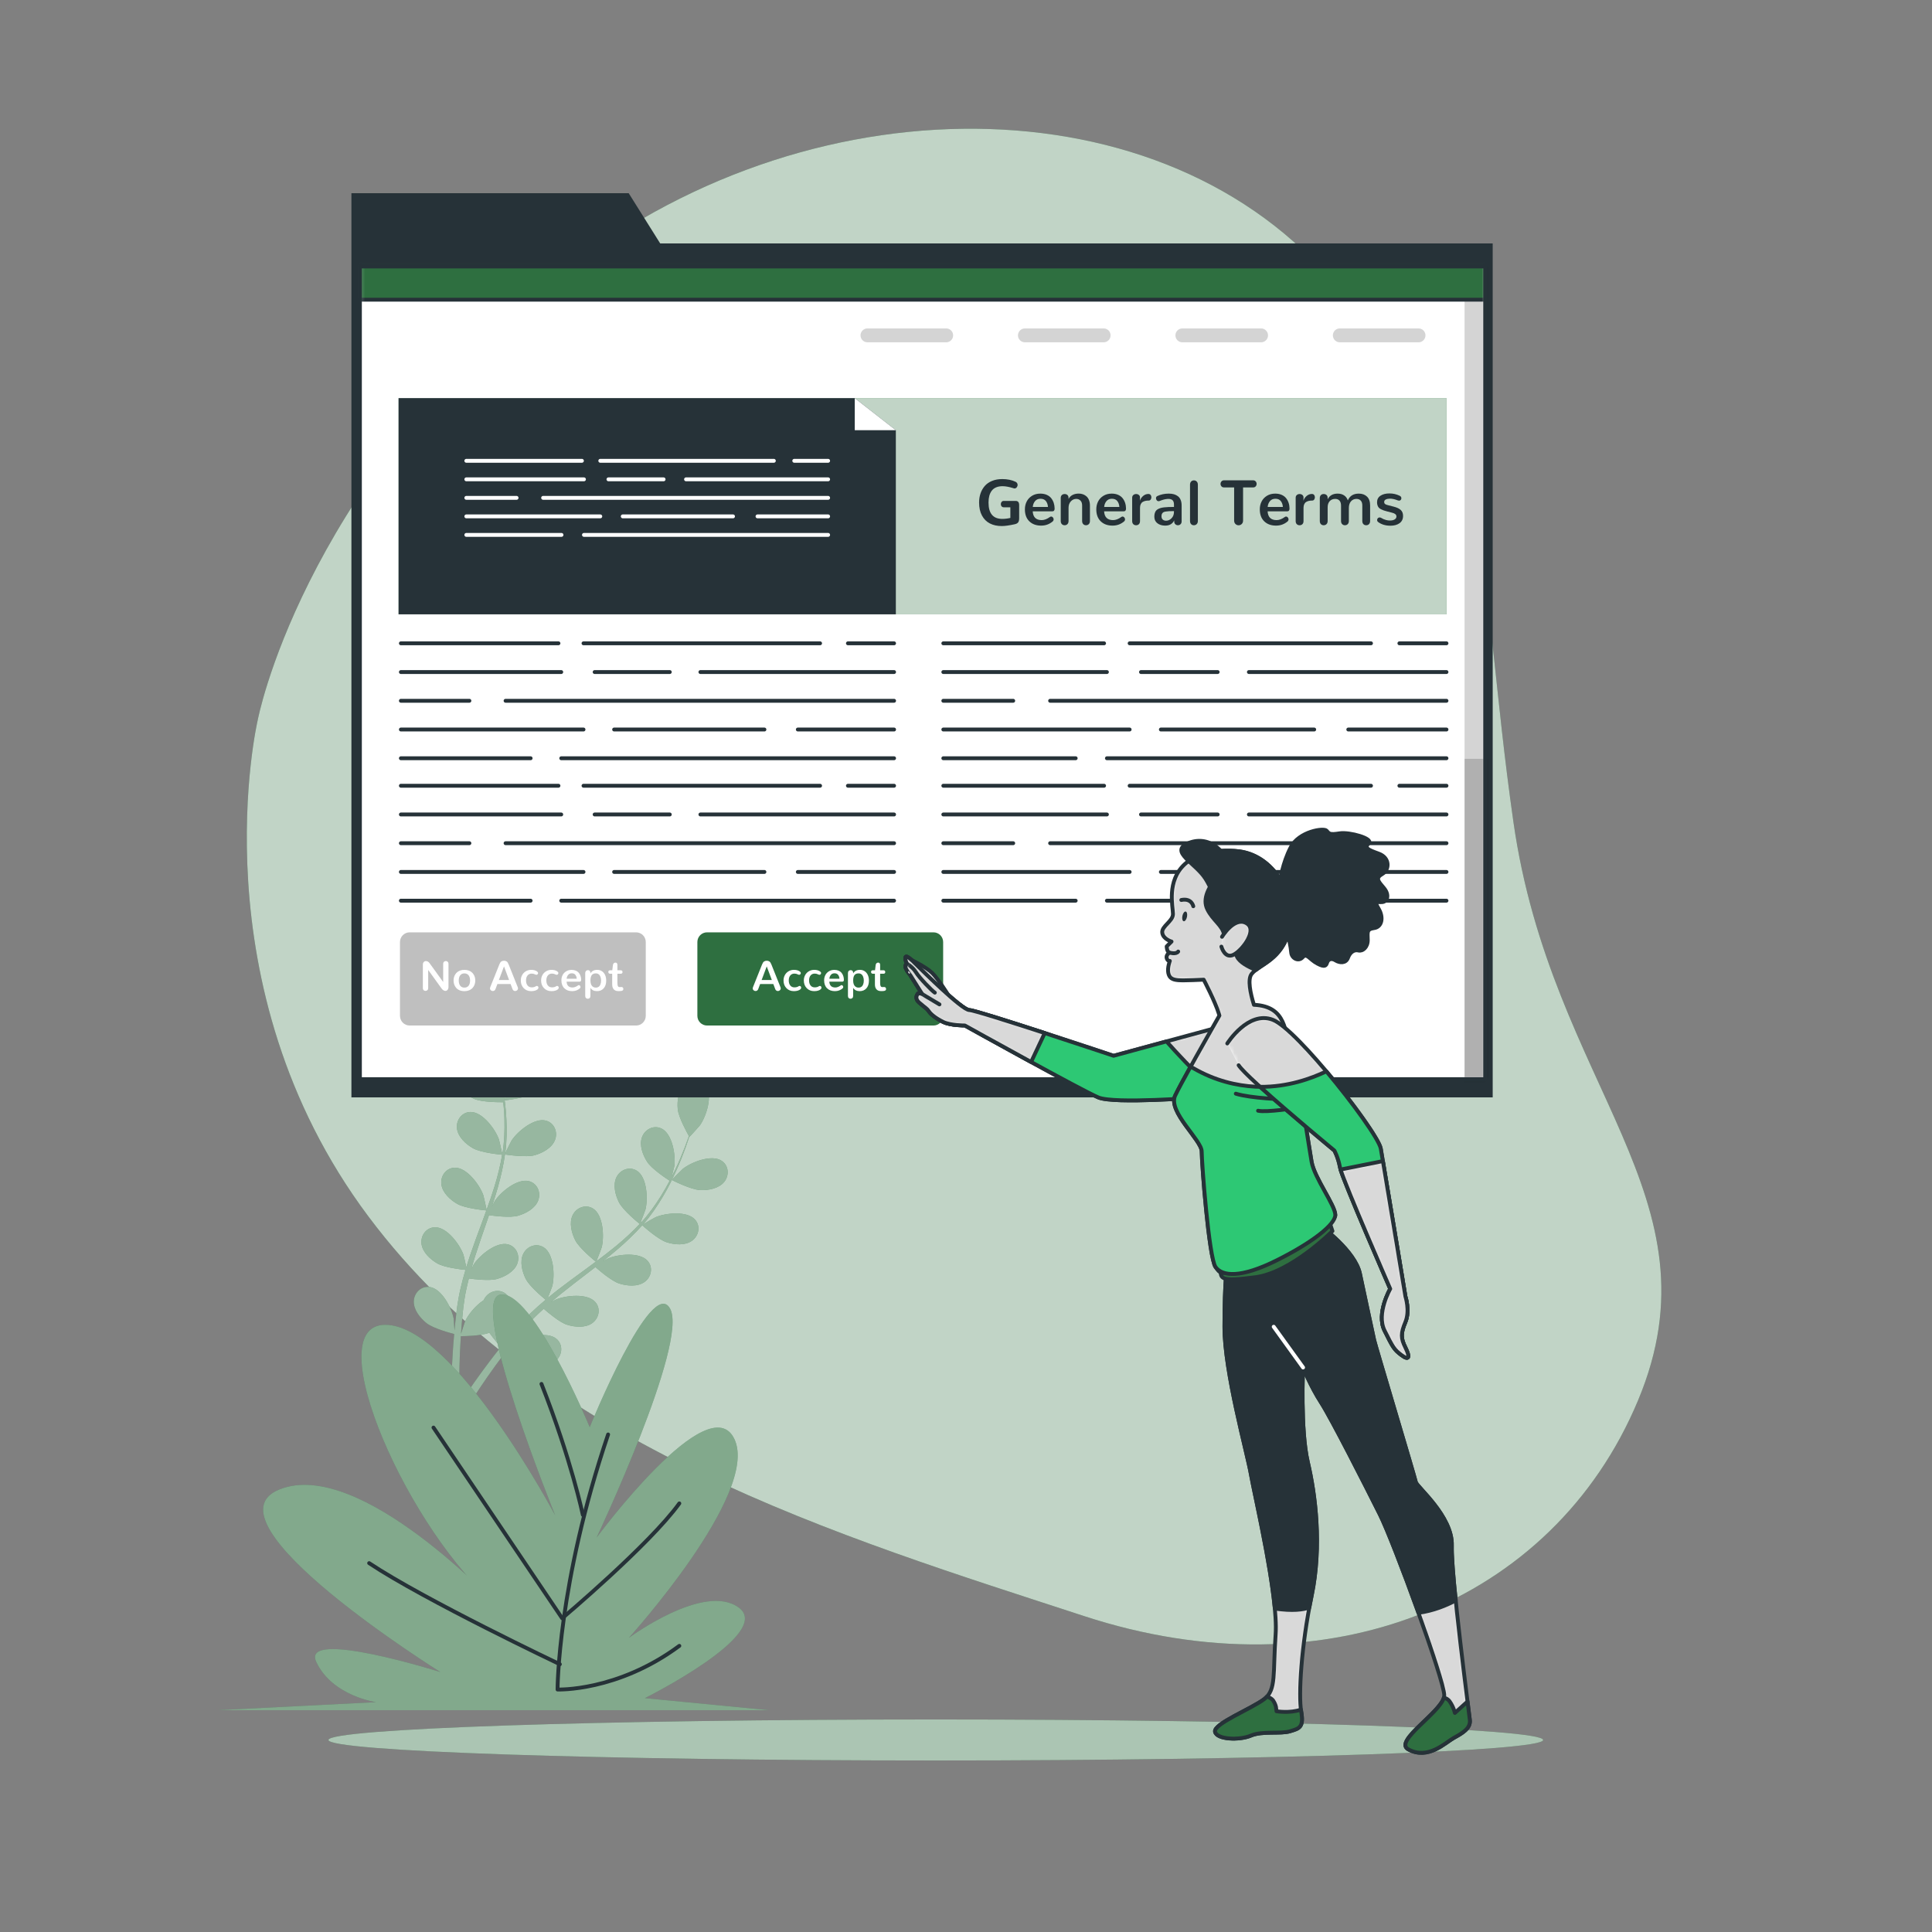 <svg width="500" height="500" viewBox="0 0 500 500" fill="none" xmlns="http://www.w3.org/2000/svg">
<rect x="0" y="0" width="500" height="500" fill="#808080" stroke="none"/>
<path d="M66.675 186.465C66.675 186.465 50.625 255.047 95.33 314.801C140.035 374.555 217.963 397.776 280.6 418.252C343.237 438.729 401.909 415.087 423.916 362.447C445.923 309.807 401.47 281.45 391.668 212.695C381.866 143.94 389.69 124.14 343.968 71.791C298.246 19.442 204.419 20.69 140.984 74.438C77.549 128.185 66.675 186.465 66.675 186.465Z" fill="#2E6F40"/>
<path opacity="0.7" d="M66.675 186.465C66.675 186.465 50.625 255.047 95.33 314.801C140.035 374.555 217.963 397.776 280.6 418.252C343.237 438.729 401.909 415.087 423.916 362.447C445.923 309.807 401.47 281.45 391.668 212.695C381.866 143.94 389.69 124.14 343.968 71.791C298.246 19.442 204.419 20.69 140.984 74.438C77.549 128.185 66.675 186.465 66.675 186.465Z" fill="white"/>
<path d="M399.363 450.305C399.363 453.236 328.991 455.612 242.182 455.612C155.373 455.612 85.001 453.236 85.001 450.305C85.001 447.374 155.373 444.998 242.182 444.998C328.99 444.998 399.363 447.374 399.363 450.305Z" fill="#2E6F40"/>
<path opacity="0.6" d="M399.363 450.305C399.363 453.236 328.991 455.612 242.182 455.612C155.373 455.612 85.001 453.236 85.001 450.305C85.001 447.374 155.373 444.998 242.182 444.998C328.99 444.998 399.363 447.374 399.363 450.305Z" fill="white"/>
<path d="M130.618 284.779C130.561 284.785 131.315 281.051 131.389 280.821C132.253 278.158 135.487 273.518 138.622 273.524C140.881 273.528 142.411 275.584 142.188 277.74C141.961 279.942 139.983 281.819 138.194 282.903C136.095 284.174 130.623 284.778 130.618 284.779Z" fill="#2E6F40"/>
<path d="M124.547 259.663C127.498 260.722 128.966 266.183 128.874 268.982C128.866 269.224 128.307 272.992 128.255 272.967C128.255 272.967 128.207 272.943 128.195 272.937C128.433 273.797 128.679 274.722 128.927 275.739C129.37 277.619 129.853 279.748 130.223 282.1C130.599 284.449 130.941 287.013 131.057 289.745C131.178 292.484 131.165 295.371 130.767 298.344C130.763 298.377 130.753 298.412 130.749 298.446C131.136 297.613 132.294 295.318 132.403 295.152C133.939 292.811 138.283 289.19 141.307 290.024C143.485 290.625 144.417 293.012 143.633 295.032C142.832 297.096 140.429 298.384 138.418 298.956C136.15 299.602 131.093 298.839 130.69 298.777C130.285 301.605 129.639 304.474 128.827 307.341C128.364 308.981 127.847 310.618 127.307 312.253C127.664 311.543 127.989 310.911 128.044 310.828C129.58 308.487 133.924 304.867 136.947 305.7C139.125 306.3 140.058 308.687 139.274 310.708C138.474 312.772 136.07 314.06 134.059 314.633C132.018 315.214 127.693 314.65 126.551 314.485C126.337 315.11 126.131 315.737 125.915 316.361C124.88 319.356 123.833 322.341 122.896 325.3C122.565 326.342 122.278 327.381 121.987 328.42C122.305 327.79 122.578 327.262 122.628 327.186C124.164 324.845 128.508 321.224 131.531 322.058C133.709 322.658 134.642 325.046 133.858 327.067C133.058 329.13 130.654 330.419 128.643 330.991C126.695 331.545 122.699 331.061 121.34 330.872C121.074 331.944 120.806 333.018 120.596 334.069C120.469 334.79 120.297 335.475 120.21 336.207C120.109 336.929 120.008 337.644 119.909 338.352C119.768 339.723 119.613 341.136 119.509 342.476C119.429 343.408 119.371 344.297 119.309 345.193C119.626 344.151 120.289 342.125 120.364 341.962C121.137 340.27 123.052 337.838 125.163 336.499C125.276 336.249 125.41 336.009 125.568 335.783C126.811 334.008 129.314 333.456 131.024 334.932C133.398 336.981 132.805 342.605 131.713 345.183C131.649 345.335 130.766 346.907 130.192 347.89C130.617 347.364 131.023 346.848 131.468 346.311C132.339 345.244 133.239 344.205 134.204 343.083C134.689 342.558 135.179 342.027 135.673 341.492C136.152 340.95 136.727 340.439 137.257 339.904C138.512 338.692 139.842 337.524 141.208 336.377C140.276 335.612 137.003 332.848 136.062 330.969C135.125 329.1 134.451 326.457 135.432 324.473C136.392 322.53 138.782 321.605 140.696 322.805C143.353 324.47 143.619 330.12 142.93 332.834C142.887 333.003 142.174 334.895 141.762 335.927C142.589 335.244 143.41 334.558 144.269 333.895C146.748 331.979 149.316 330.116 151.87 328.247C152.653 327.675 153.425 327.095 154.202 326.518C153.867 326.249 149.907 323.048 148.853 320.944C147.916 319.074 147.242 316.432 148.223 314.448C149.183 312.505 151.573 311.58 153.487 312.78C156.144 314.446 156.409 320.095 155.721 322.809C155.669 323.013 154.639 325.734 154.344 326.413C156.052 325.141 157.743 323.858 159.359 322.525C161.591 320.689 163.679 318.765 165.564 316.75C165.408 316.625 161.259 313.303 160.179 311.148C159.242 309.278 158.568 306.636 159.549 304.651C160.509 302.708 162.899 301.783 164.813 302.983C167.47 304.649 167.735 310.298 167.047 313.012C167.002 313.19 166.219 315.266 165.824 316.243C165.907 316.295 165.892 316.286 165.975 316.338C167.969 314.156 169.625 311.791 171.066 309.501C171.903 308.176 172.63 306.863 173.307 305.57C172.471 305.031 168.677 302.522 167.491 300.69C166.355 298.935 165.395 296.382 166.151 294.302C166.892 292.265 169.166 291.083 171.2 292.066C174.024 293.43 174.908 299.015 174.522 301.789C174.501 301.94 174.118 303.449 173.824 304.545C174.121 303.957 174.438 303.355 174.711 302.785C175.743 300.65 176.555 298.631 177.261 296.837C177.654 295.814 177.989 294.881 178.293 294.005C177.749 293.047 175.604 289.161 175.399 287.028C175.199 284.946 175.524 282.239 177.154 280.741C178.75 279.275 181.313 279.274 182.666 281.083C184.543 283.595 182.754 288.959 181.134 291.243C180.994 291.44 178.449 294.275 178.42 294.225C178.42 294.225 178.393 294.178 178.387 294.167C178.111 295.016 177.806 295.923 177.452 296.908C176.784 298.721 176.013 300.763 175.024 302.929C174.041 305.096 172.913 307.423 171.503 309.766C170.093 312.117 168.489 314.518 166.517 316.778C166.495 316.804 166.468 316.827 166.446 316.853C167.228 316.371 169.46 315.097 169.642 315.019C172.215 313.914 177.835 313.291 179.897 315.653C181.382 317.356 180.843 319.861 179.075 321.114C177.269 322.394 174.554 322.142 172.56 321.51C170.312 320.797 166.514 317.371 166.213 317.097C164.315 319.232 162.194 321.269 159.934 323.212C158.643 324.324 157.308 325.405 155.957 326.471C156.647 326.076 157.266 325.728 157.358 325.689C159.931 324.584 165.552 323.961 167.613 326.324C169.098 328.026 168.559 330.532 166.791 331.785C164.985 333.065 162.27 332.813 160.276 332.181C158.253 331.539 154.957 328.684 154.095 327.916C153.572 328.32 153.055 328.728 152.53 329.13C150.014 331.057 147.494 332.969 145.081 334.92C144.23 335.607 143.417 336.315 142.601 337.02C143.214 336.67 143.733 336.38 143.817 336.344C146.39 335.239 152.01 334.616 154.072 336.978C155.557 338.68 155.018 341.186 153.249 342.439C151.443 343.718 148.728 343.467 146.734 342.835C144.804 342.223 141.738 339.614 140.709 338.707C139.896 339.455 139.079 340.202 138.325 340.963C137.822 341.495 137.3 341.971 136.824 342.533C136.341 343.079 135.863 343.62 135.389 344.156C134.515 345.221 133.606 346.315 132.78 347.375C132.199 348.108 131.66 348.817 131.114 349.53C131.953 348.836 133.624 347.512 133.776 347.417C136.152 345.935 141.613 344.467 144.009 346.491C145.735 347.949 145.582 350.507 144.023 352.013C142.431 353.551 139.71 353.714 137.643 353.392C135.368 353.036 131.25 350.354 130.738 350.016C129.839 351.199 128.976 352.358 128.179 353.465C125.408 357.295 123.245 360.591 121.766 362.915C121.713 362.998 121.666 363.072 121.616 363.152L119.697 362.221C119.796 362.071 119.893 361.925 119.999 361.765C121.547 359.446 123.802 356.167 126.685 352.36C127.593 351.155 128.587 349.886 129.62 348.592C129.354 348.301 127.851 346.637 126.643 344.906C124.44 345.769 119.853 345.803 119.26 345.804C119.163 347.287 119.083 348.729 119.029 350.092C118.831 354.816 118.845 358.758 118.893 361.512C118.895 361.625 118.897 361.725 118.9 361.834L116.791 360.811C116.812 358.074 116.895 354.372 117.174 349.996C117.266 348.49 117.395 346.883 117.543 345.234C116.958 345.087 112.188 343.862 110.387 342.423C108.753 341.118 107.034 339.001 107.093 336.788C107.151 334.621 108.934 332.78 111.174 333.068C114.284 333.467 116.892 338.486 117.404 341.238C117.434 341.4 117.565 343.199 117.629 344.335C117.693 343.662 117.747 343.007 117.822 342.314C117.96 340.944 118.138 339.58 118.324 338.112C118.439 337.406 118.554 336.694 118.672 335.974C118.773 335.258 118.97 334.514 119.117 333.776C119.495 332.073 119.96 330.365 120.467 328.655C119.267 328.531 115.013 328.031 113.192 326.984C111.379 325.941 109.359 324.109 109.083 321.913C108.812 319.763 110.295 317.672 112.554 317.617C115.689 317.541 119.027 322.106 119.95 324.749C120.008 324.914 120.457 326.885 120.683 327.973C120.996 326.947 121.302 325.922 121.653 324.895C122.663 321.929 123.778 318.959 124.877 315.991C125.214 315.082 125.539 314.172 125.868 313.263C125.441 313.224 120.371 312.738 118.332 311.565C116.519 310.523 114.5 308.69 114.223 306.494C113.952 304.344 115.435 302.253 117.694 302.199C120.829 302.123 124.167 306.688 125.09 309.331C125.159 309.53 125.802 312.367 125.93 313.097C126.653 311.093 127.356 309.09 127.968 307.088C128.817 304.326 129.496 301.568 129.958 298.849C129.759 298.831 124.466 298.349 122.376 297.147C120.563 296.104 118.543 294.272 118.267 292.076C117.996 289.926 119.479 287.836 121.738 287.781C124.873 287.705 128.211 292.27 129.134 294.913C129.195 295.086 129.686 297.247 129.896 298.281C129.994 298.278 129.976 298.279 130.075 298.276C130.534 295.357 130.61 292.471 130.549 289.766C130.517 288.199 130.398 286.703 130.25 285.251C129.255 285.262 124.707 285.263 122.707 284.389C120.791 283.552 118.582 281.953 118.065 279.8C117.559 277.692 118.804 275.452 121.043 275.149C124.15 274.729 127.969 278.9 129.177 281.426C129.243 281.563 129.756 283.034 130.115 284.11C130.038 283.456 129.971 282.778 129.885 282.153C129.567 279.803 129.132 277.671 128.731 275.786C128.494 274.716 128.259 273.753 128.029 272.854C127.047 272.355 123.114 270.297 121.766 268.631C120.451 267.005 119.228 264.568 119.762 262.42C120.284 260.314 122.421 258.899 124.547 259.663Z" fill="#2E6F40"/>
<path d="M181.232 307.996C178.779 307.898 173.881 305.383 173.877 305.382C173.826 305.356 176.514 302.657 176.703 302.506C178.893 300.761 184.149 298.676 186.762 300.41C188.644 301.66 188.786 304.219 187.411 305.894C186.007 307.604 183.321 308.079 181.232 307.996Z" fill="#2E6F40"/>
<g opacity="0.5">
<path d="M130.618 284.779C130.561 284.785 131.315 281.051 131.389 280.821C132.253 278.158 135.487 273.518 138.622 273.524C140.881 273.528 142.411 275.584 142.188 277.74C141.961 279.942 139.983 281.819 138.194 282.903C136.095 284.174 130.623 284.778 130.618 284.779Z" fill="white"/>
<path d="M124.547 259.663C127.498 260.722 128.966 266.183 128.874 268.982C128.866 269.224 128.307 272.992 128.255 272.967C128.255 272.967 128.207 272.943 128.195 272.937C128.433 273.797 128.679 274.722 128.927 275.739C129.37 277.619 129.853 279.748 130.223 282.1C130.599 284.449 130.941 287.013 131.057 289.745C131.178 292.484 131.165 295.371 130.767 298.344C130.763 298.377 130.753 298.412 130.749 298.446C131.136 297.613 132.294 295.318 132.403 295.152C133.939 292.811 138.283 289.19 141.307 290.024C143.485 290.625 144.417 293.012 143.633 295.032C142.832 297.096 140.429 298.384 138.418 298.956C136.15 299.602 131.093 298.839 130.69 298.777C130.285 301.605 129.639 304.474 128.827 307.341C128.364 308.981 127.847 310.618 127.307 312.253C127.664 311.543 127.989 310.911 128.044 310.828C129.58 308.487 133.924 304.867 136.947 305.7C139.125 306.3 140.058 308.687 139.274 310.708C138.474 312.772 136.07 314.06 134.059 314.633C132.018 315.214 127.693 314.65 126.551 314.485C126.337 315.11 126.131 315.737 125.915 316.361C124.88 319.356 123.833 322.341 122.896 325.3C122.565 326.342 122.278 327.381 121.987 328.42C122.305 327.79 122.578 327.262 122.628 327.186C124.164 324.845 128.508 321.224 131.531 322.058C133.709 322.658 134.642 325.046 133.858 327.067C133.058 329.13 130.654 330.419 128.643 330.991C126.695 331.545 122.699 331.061 121.34 330.872C121.074 331.944 120.806 333.018 120.596 334.069C120.469 334.79 120.297 335.475 120.21 336.207C120.109 336.929 120.008 337.644 119.909 338.352C119.768 339.723 119.613 341.136 119.509 342.476C119.429 343.408 119.371 344.297 119.309 345.193C119.626 344.151 120.289 342.125 120.364 341.962C121.137 340.27 123.052 337.838 125.163 336.499C125.276 336.249 125.41 336.009 125.568 335.783C126.811 334.008 129.314 333.456 131.024 334.932C133.398 336.981 132.805 342.605 131.713 345.183C131.649 345.335 130.766 346.907 130.192 347.89C130.617 347.364 131.023 346.848 131.468 346.311C132.339 345.244 133.239 344.205 134.204 343.083C134.689 342.558 135.179 342.027 135.673 341.492C136.152 340.95 136.727 340.439 137.257 339.904C138.512 338.692 139.842 337.524 141.208 336.377C140.276 335.612 137.003 332.848 136.062 330.969C135.125 329.1 134.451 326.457 135.432 324.473C136.392 322.53 138.782 321.605 140.696 322.805C143.353 324.47 143.619 330.12 142.93 332.834C142.887 333.003 142.174 334.895 141.762 335.927C142.589 335.244 143.41 334.558 144.269 333.895C146.748 331.979 149.316 330.116 151.87 328.247C152.653 327.675 153.425 327.095 154.202 326.518C153.867 326.249 149.907 323.048 148.853 320.944C147.916 319.074 147.242 316.432 148.223 314.448C149.183 312.505 151.573 311.58 153.487 312.78C156.144 314.446 156.409 320.095 155.721 322.809C155.669 323.013 154.639 325.734 154.344 326.413C156.052 325.141 157.743 323.858 159.359 322.525C161.591 320.689 163.679 318.765 165.564 316.75C165.408 316.625 161.259 313.303 160.179 311.148C159.242 309.278 158.568 306.636 159.549 304.651C160.509 302.708 162.899 301.783 164.813 302.983C167.47 304.649 167.735 310.298 167.047 313.012C167.002 313.19 166.219 315.266 165.824 316.243C165.907 316.295 165.892 316.286 165.975 316.338C167.969 314.156 169.625 311.791 171.066 309.501C171.903 308.176 172.63 306.863 173.307 305.57C172.471 305.031 168.677 302.522 167.491 300.69C166.355 298.935 165.395 296.382 166.151 294.302C166.892 292.265 169.166 291.083 171.2 292.066C174.024 293.43 174.908 299.015 174.522 301.789C174.501 301.94 174.118 303.449 173.824 304.545C174.121 303.957 174.438 303.355 174.711 302.785C175.743 300.65 176.555 298.631 177.261 296.837C177.654 295.814 177.989 294.881 178.293 294.005C177.749 293.047 175.604 289.161 175.399 287.028C175.199 284.946 175.524 282.239 177.154 280.741C178.75 279.275 181.313 279.274 182.666 281.083C184.543 283.595 182.754 288.959 181.134 291.243C180.994 291.44 178.449 294.275 178.42 294.225C178.42 294.225 178.393 294.178 178.387 294.167C178.111 295.016 177.806 295.923 177.452 296.908C176.784 298.721 176.013 300.763 175.024 302.929C174.041 305.096 172.913 307.423 171.503 309.766C170.093 312.117 168.489 314.518 166.517 316.778C166.495 316.804 166.468 316.827 166.446 316.853C167.228 316.371 169.46 315.097 169.642 315.019C172.215 313.914 177.835 313.291 179.897 315.653C181.382 317.356 180.843 319.861 179.075 321.114C177.269 322.394 174.554 322.142 172.56 321.51C170.312 320.797 166.514 317.371 166.213 317.097C164.315 319.232 162.194 321.269 159.934 323.212C158.643 324.324 157.308 325.405 155.957 326.471C156.647 326.076 157.266 325.728 157.358 325.689C159.931 324.584 165.552 323.961 167.613 326.324C169.098 328.026 168.559 330.532 166.791 331.785C164.985 333.065 162.27 332.813 160.276 332.181C158.253 331.539 154.957 328.684 154.095 327.916C153.572 328.32 153.055 328.728 152.53 329.13C150.014 331.057 147.494 332.969 145.081 334.92C144.23 335.607 143.417 336.315 142.601 337.02C143.214 336.67 143.733 336.38 143.817 336.344C146.39 335.239 152.01 334.616 154.072 336.978C155.557 338.68 155.018 341.186 153.249 342.439C151.443 343.718 148.728 343.467 146.734 342.835C144.804 342.223 141.738 339.614 140.709 338.707C139.896 339.455 139.079 340.202 138.325 340.963C137.822 341.495 137.3 341.971 136.824 342.533C136.341 343.079 135.863 343.62 135.389 344.156C134.515 345.221 133.606 346.315 132.78 347.375C132.199 348.108 131.66 348.817 131.114 349.53C131.953 348.836 133.624 347.512 133.776 347.417C136.152 345.935 141.613 344.467 144.009 346.491C145.735 347.949 145.582 350.507 144.023 352.013C142.431 353.551 139.71 353.714 137.643 353.392C135.368 353.036 131.25 350.354 130.738 350.016C129.839 351.199 128.976 352.358 128.179 353.465C125.408 357.295 123.245 360.591 121.766 362.915C121.713 362.998 121.666 363.072 121.616 363.152L119.697 362.221C119.796 362.071 119.893 361.925 119.999 361.765C121.547 359.446 123.802 356.167 126.685 352.36C127.593 351.155 128.587 349.886 129.62 348.592C129.354 348.301 127.851 346.637 126.643 344.906C124.44 345.769 119.853 345.803 119.26 345.804C119.163 347.287 119.083 348.729 119.029 350.092C118.831 354.816 118.845 358.758 118.893 361.512C118.895 361.625 118.897 361.725 118.9 361.834L116.791 360.811C116.812 358.074 116.895 354.372 117.174 349.996C117.266 348.49 117.395 346.883 117.543 345.234C116.958 345.087 112.188 343.862 110.387 342.423C108.753 341.118 107.034 339.001 107.093 336.788C107.151 334.621 108.934 332.78 111.174 333.068C114.284 333.467 116.892 338.486 117.404 341.238C117.434 341.4 117.565 343.199 117.629 344.335C117.693 343.662 117.747 343.007 117.822 342.314C117.96 340.944 118.138 339.58 118.324 338.112C118.439 337.406 118.554 336.694 118.672 335.974C118.773 335.258 118.97 334.514 119.117 333.776C119.495 332.073 119.96 330.365 120.467 328.655C119.267 328.531 115.013 328.031 113.192 326.984C111.379 325.941 109.359 324.109 109.083 321.913C108.812 319.763 110.295 317.672 112.554 317.617C115.689 317.541 119.027 322.106 119.95 324.749C120.008 324.914 120.457 326.885 120.683 327.973C120.996 326.947 121.302 325.922 121.653 324.895C122.663 321.929 123.778 318.959 124.877 315.991C125.214 315.082 125.539 314.172 125.868 313.263C125.441 313.224 120.371 312.738 118.332 311.565C116.519 310.523 114.5 308.69 114.223 306.494C113.952 304.344 115.435 302.253 117.694 302.199C120.829 302.123 124.167 306.688 125.09 309.331C125.159 309.53 125.802 312.367 125.93 313.097C126.653 311.093 127.356 309.09 127.968 307.088C128.817 304.326 129.496 301.568 129.958 298.849C129.759 298.831 124.466 298.349 122.376 297.147C120.563 296.104 118.543 294.272 118.267 292.076C117.996 289.926 119.479 287.836 121.738 287.781C124.873 287.705 128.211 292.27 129.134 294.913C129.195 295.086 129.686 297.247 129.896 298.281C129.994 298.278 129.976 298.279 130.075 298.276C130.534 295.357 130.61 292.471 130.549 289.766C130.517 288.199 130.398 286.703 130.25 285.251C129.255 285.262 124.707 285.263 122.707 284.389C120.791 283.552 118.582 281.953 118.065 279.8C117.559 277.692 118.804 275.452 121.043 275.149C124.15 274.729 127.969 278.9 129.177 281.426C129.243 281.563 129.756 283.034 130.115 284.11C130.038 283.456 129.971 282.778 129.885 282.153C129.567 279.803 129.132 277.671 128.731 275.786C128.494 274.716 128.259 273.753 128.029 272.854C127.047 272.355 123.114 270.297 121.766 268.631C120.451 267.005 119.228 264.568 119.762 262.42C120.284 260.314 122.421 258.899 124.547 259.663Z" fill="white"/>
<path d="M181.232 307.996C178.779 307.898 173.881 305.383 173.877 305.382C173.826 305.356 176.514 302.657 176.703 302.506C178.893 300.761 184.149 298.676 186.762 300.41C188.644 301.66 188.786 304.219 187.411 305.894C186.007 307.604 183.321 308.079 181.232 307.996Z" fill="white"/>
</g>
<path d="M152.62 369.352C152.62 369.352 137.755 333.51 129.43 335.068C121.105 336.626 143.701 392.208 143.701 392.208C143.701 392.208 117.538 342.86 99.7 342.86C81.862 342.86 106.241 397.403 128.836 415.583C128.836 415.583 93.159 377.143 72.347 385.455C51.535 393.766 113.97 432.725 113.97 432.725C113.97 432.725 77.699 421.297 81.861 430.128C86.023 438.959 97.321 440.517 97.321 440.517L56.293 442.595H199L166.891 439.478C166.891 439.478 200.189 422.856 191.27 416.103C182.351 409.35 162.728 423.895 162.728 423.895C162.728 423.895 196.621 386.494 190.08 372.469C183.539 358.444 154.403 397.922 154.403 397.922C154.403 397.922 178.188 347.535 173.431 338.705C168.675 329.874 152.62 369.352 152.62 369.352Z" fill="#2E6F40"/>
<path opacity="0.4" d="M152.62 369.352C152.62 369.352 137.755 333.51 129.43 335.068C121.105 336.626 143.701 392.208 143.701 392.208C143.701 392.208 117.538 342.86 99.7 342.86C81.862 342.86 106.241 397.403 128.836 415.583C128.836 415.583 93.159 377.143 72.347 385.455C51.535 393.766 113.97 432.725 113.97 432.725C113.97 432.725 77.699 421.297 81.861 430.128C86.023 438.959 97.321 440.517 97.321 440.517L56.293 442.595H199L166.891 439.478C166.891 439.478 200.189 422.856 191.27 416.103C182.351 409.35 162.728 423.895 162.728 423.895C162.728 423.895 196.621 386.494 190.08 372.469C183.539 358.444 154.403 397.922 154.403 397.922C154.403 397.922 178.188 347.535 173.431 338.705C168.675 329.874 152.62 369.352 152.62 369.352Z" fill="white"/>
<path d="M157.377 371.241C144.296 409.891 144.296 437.244 144.296 437.244C144.296 437.244 159.756 437.838 175.811 425.946" stroke="#263238" stroke-miterlimit="10" stroke-linecap="round" stroke-linejoin="round"/>
<path d="M150.836 392.053C150.836 392.053 147.863 377.782 140.133 358.16" stroke="#263238" stroke-miterlimit="10" stroke-linecap="round" stroke-linejoin="round"/>
<path d="M112.186 369.457L145.484 418.81C145.484 418.81 168.079 399.782 175.809 389.079" stroke="#263238" stroke-miterlimit="10" stroke-linecap="round" stroke-linejoin="round"/>
<path d="M144.89 430.703C144.89 430.703 109.808 414.054 95.537 404.54" stroke="#263238" stroke-miterlimit="10" stroke-linecap="round" stroke-linejoin="round"/>
<path d="M170.857 63L162.708 50H90.948V63V67.68V284H386.308V63H170.857Z" fill="#263238"/>
<path d="M384.363 68.964H93.144V279.289H384.363V68.964Z" fill="white"/>
<mask id="mask0_4034_132798" style="mask-type:luminance" maskUnits="userSpaceOnUse" x="93" y="68" width="292" height="212">
<path d="M384.363 68.964H93.144V279.289H384.363V68.964Z" fill="white"/>
</mask>
<g mask="url(#mask0_4034_132798)">
<path opacity="0.17" d="M385.788 67.16H379.028V280.88H385.788V67.16Z" fill="black"/>
</g>
<mask id="mask1_4034_132798" style="mask-type:luminance" maskUnits="userSpaceOnUse" x="93" y="68" width="292" height="212">
<path d="M384.363 68.964H93.144V279.289H384.363V68.964Z" fill="white"/>
</mask>
<g mask="url(#mask1_4034_132798)">
<path opacity="0.17" d="M385.788 196.38H379.028V279.146H385.788V196.38Z" fill="black"/>
</g>
<mask id="mask2_4034_132798" style="mask-type:luminance" maskUnits="userSpaceOnUse" x="93" y="68" width="292" height="212">
<path d="M384.363 68.964H93.144V279.289H384.363V68.964Z" fill="white"/>
</mask>
<g mask="url(#mask2_4034_132798)">
<path d="M384.748 66.12H91.988V77.56H384.748V66.12Z" fill="#2E6F40" stroke="#263238" stroke-miterlimit="10"/>
</g>
<path d="M384.363 68.964H93.144V279.289H384.363V68.964Z" stroke="#263238" stroke-miterlimit="10" stroke-linecap="round" stroke-linejoin="round"/>
<g opacity="0.17">
<path d="M244.874 88.59H224.501C223.508 88.59 222.703 87.785 222.703 86.792C222.703 85.799 223.508 84.994 224.501 84.994H244.874C245.867 84.994 246.672 85.799 246.672 86.792C246.672 87.785 245.867 88.59 244.874 88.59Z" fill="black"/>
<path d="M285.621 88.59H265.247C264.254 88.59 263.449 87.785 263.449 86.792C263.449 85.799 264.254 84.994 265.247 84.994H285.621C286.614 84.994 287.419 85.799 287.419 86.792C287.419 87.785 286.614 88.59 285.621 88.59Z" fill="black"/>
<path d="M326.368 88.59H305.995C305.002 88.59 304.197 87.785 304.197 86.792C304.197 85.799 305.002 84.994 305.995 84.994H326.368C327.361 84.994 328.166 85.799 328.166 86.792C328.165 87.785 327.361 88.59 326.368 88.59Z" fill="black"/>
<path d="M367.115 88.59H346.742C345.749 88.59 344.944 87.785 344.944 86.792C344.944 85.799 345.749 84.994 346.742 84.994H367.115C368.108 84.994 368.913 85.799 368.913 86.792C368.912 87.785 368.107 88.59 367.115 88.59Z" fill="black"/>
</g>
<path d="M219.442 166.488H231.387" stroke="#263238" stroke-miterlimit="10" stroke-linecap="round" stroke-linejoin="round"/>
<path d="M151.011 166.488H212.238" stroke="#263238" stroke-miterlimit="10" stroke-linecap="round" stroke-linejoin="round"/>
<path d="M103.748 166.488H144.529" stroke="#263238" stroke-miterlimit="10" stroke-linecap="round" stroke-linejoin="round"/>
<path d="M181.265 173.924H231.387" stroke="#263238" stroke-miterlimit="10" stroke-linecap="round" stroke-linejoin="round"/>
<path d="M153.893 173.924H173.341" stroke="#263238" stroke-miterlimit="10" stroke-linecap="round" stroke-linejoin="round"/>
<path d="M103.748 173.924H145.249" stroke="#263238" stroke-miterlimit="10" stroke-linecap="round" stroke-linejoin="round"/>
<path d="M130.842 181.361H231.387" stroke="#263238" stroke-miterlimit="10" stroke-linecap="round" stroke-linejoin="round"/>
<path d="M103.748 181.361H121.478" stroke="#263238" stroke-miterlimit="10" stroke-linecap="round" stroke-linejoin="round"/>
<path d="M206.476 188.798H231.387" stroke="#263238" stroke-miterlimit="10" stroke-linecap="round" stroke-linejoin="round"/>
<path d="M158.935 188.798H197.832" stroke="#263238" stroke-miterlimit="10" stroke-linecap="round" stroke-linejoin="round"/>
<path d="M103.748 188.798H151.011" stroke="#263238" stroke-miterlimit="10" stroke-linecap="round" stroke-linejoin="round"/>
<path d="M145.249 196.235H231.387" stroke="#263238" stroke-miterlimit="10" stroke-linecap="round" stroke-linejoin="round"/>
<path d="M103.748 196.235H137.325" stroke="#263238" stroke-miterlimit="10" stroke-linecap="round" stroke-linejoin="round"/>
<path d="M362.162 166.488H374.349" stroke="#263238" stroke-miterlimit="10" stroke-linecap="round" stroke-linejoin="round"/>
<path d="M292.349 166.488H354.813" stroke="#263238" stroke-miterlimit="10" stroke-linecap="round" stroke-linejoin="round"/>
<path d="M244.129 166.488H285.734" stroke="#263238" stroke-miterlimit="10" stroke-linecap="round" stroke-linejoin="round"/>
<path d="M323.212 173.924H374.348" stroke="#263238" stroke-miterlimit="10" stroke-linecap="round" stroke-linejoin="round"/>
<path d="M295.288 173.924H315.13" stroke="#263238" stroke-miterlimit="10" stroke-linecap="round" stroke-linejoin="round"/>
<path d="M244.129 173.924H286.469" stroke="#263238" stroke-miterlimit="10" stroke-linecap="round" stroke-linejoin="round"/>
<path d="M271.771 181.361H374.348" stroke="#263238" stroke-miterlimit="10" stroke-linecap="round" stroke-linejoin="round"/>
<path d="M244.129 181.361H262.218" stroke="#263238" stroke-miterlimit="10" stroke-linecap="round" stroke-linejoin="round"/>
<path d="M348.934 188.798H374.349" stroke="#263238" stroke-miterlimit="10" stroke-linecap="round" stroke-linejoin="round"/>
<path d="M300.432 188.798H340.116" stroke="#263238" stroke-miterlimit="10" stroke-linecap="round" stroke-linejoin="round"/>
<path d="M244.129 188.798H292.348" stroke="#263238" stroke-miterlimit="10" stroke-linecap="round" stroke-linejoin="round"/>
<path d="M286.469 196.235H374.348" stroke="#263238" stroke-miterlimit="10" stroke-linecap="round" stroke-linejoin="round"/>
<path d="M244.129 196.235H278.385" stroke="#263238" stroke-miterlimit="10" stroke-linecap="round" stroke-linejoin="round"/>
<path d="M219.442 203.349H231.387" stroke="#263238" stroke-miterlimit="10" stroke-linecap="round" stroke-linejoin="round"/>
<path d="M151.011 203.349H212.238" stroke="#263238" stroke-miterlimit="10" stroke-linecap="round" stroke-linejoin="round"/>
<path d="M103.748 203.349H144.529" stroke="#263238" stroke-miterlimit="10" stroke-linecap="round" stroke-linejoin="round"/>
<path d="M181.265 210.786H231.387" stroke="#263238" stroke-miterlimit="10" stroke-linecap="round" stroke-linejoin="round"/>
<path d="M153.893 210.786H173.341" stroke="#263238" stroke-miterlimit="10" stroke-linecap="round" stroke-linejoin="round"/>
<path d="M103.748 210.786H145.249" stroke="#263238" stroke-miterlimit="10" stroke-linecap="round" stroke-linejoin="round"/>
<path d="M130.842 218.222H231.387" stroke="#263238" stroke-miterlimit="10" stroke-linecap="round" stroke-linejoin="round"/>
<path d="M103.748 218.222H121.478" stroke="#263238" stroke-miterlimit="10" stroke-linecap="round" stroke-linejoin="round"/>
<path d="M206.476 225.659H231.387" stroke="#263238" stroke-miterlimit="10" stroke-linecap="round" stroke-linejoin="round"/>
<path d="M158.935 225.659H197.832" stroke="#263238" stroke-miterlimit="10" stroke-linecap="round" stroke-linejoin="round"/>
<path d="M103.748 225.659H151.011" stroke="#263238" stroke-miterlimit="10" stroke-linecap="round" stroke-linejoin="round"/>
<path d="M145.249 233.096H231.387" stroke="#263238" stroke-miterlimit="10" stroke-linecap="round" stroke-linejoin="round"/>
<path d="M103.748 233.096H137.325" stroke="#263238" stroke-miterlimit="10" stroke-linecap="round" stroke-linejoin="round"/>
<path d="M362.162 203.349H374.349" stroke="#263238" stroke-miterlimit="10" stroke-linecap="round" stroke-linejoin="round"/>
<path d="M292.349 203.349H354.813" stroke="#263238" stroke-miterlimit="10" stroke-linecap="round" stroke-linejoin="round"/>
<path d="M244.129 203.349H285.734" stroke="#263238" stroke-miterlimit="10" stroke-linecap="round" stroke-linejoin="round"/>
<path d="M323.212 210.786H374.348" stroke="#263238" stroke-miterlimit="10" stroke-linecap="round" stroke-linejoin="round"/>
<path d="M295.288 210.786H315.13" stroke="#263238" stroke-miterlimit="10" stroke-linecap="round" stroke-linejoin="round"/>
<path d="M244.129 210.786H286.469" stroke="#263238" stroke-miterlimit="10" stroke-linecap="round" stroke-linejoin="round"/>
<path d="M271.771 218.222H374.348" stroke="#263238" stroke-miterlimit="10" stroke-linecap="round" stroke-linejoin="round"/>
<path d="M244.129 218.222H262.218" stroke="#263238" stroke-miterlimit="10" stroke-linecap="round" stroke-linejoin="round"/>
<path d="M348.934 225.659H374.349" stroke="#263238" stroke-miterlimit="10" stroke-linecap="round" stroke-linejoin="round"/>
<path d="M300.432 225.659H340.116" stroke="#263238" stroke-miterlimit="10" stroke-linecap="round" stroke-linejoin="round"/>
<path d="M244.129 225.659H292.348" stroke="#263238" stroke-miterlimit="10" stroke-linecap="round" stroke-linejoin="round"/>
<path d="M286.469 233.096H374.348" stroke="#263238" stroke-miterlimit="10" stroke-linecap="round" stroke-linejoin="round"/>
<path d="M244.129 233.096H278.385" stroke="#263238" stroke-miterlimit="10" stroke-linecap="round" stroke-linejoin="round"/>
<path d="M374.348 158.993H103.159V103.04H374.348V158.993Z" fill="#2E6F40"/>
<path opacity="0.7" d="M374.348 158.993H103.159V103.04H374.348V158.993Z" fill="white"/>
<path d="M231.842 158.993H103.159V103.04H221.21L231.842 111.333V158.993Z" fill="#263238"/>
<path d="M221.21 103.04V111.333H231.842L221.21 103.04Z" fill="white"/>
<path d="M205.555 119.256H214.318" stroke="white" stroke-miterlimit="10" stroke-linecap="round" stroke-linejoin="round"/>
<path d="M155.355 119.256H200.27" stroke="white" stroke-miterlimit="10" stroke-linecap="round" stroke-linejoin="round"/>
<path d="M120.683 119.256H150.599" stroke="white" stroke-miterlimit="10" stroke-linecap="round" stroke-linejoin="round"/>
<path d="M177.548 124.05H214.318" stroke="white" stroke-miterlimit="10" stroke-linecap="round" stroke-linejoin="round"/>
<path d="M157.468 124.05H171.736" stroke="white" stroke-miterlimit="10" stroke-linecap="round" stroke-linejoin="round"/>
<path d="M120.683 124.05H151.127" stroke="white" stroke-miterlimit="10" stroke-linecap="round" stroke-linejoin="round"/>
<path d="M140.559 128.844H214.318" stroke="white" stroke-miterlimit="10" stroke-linecap="round" stroke-linejoin="round"/>
<path d="M120.683 128.844H133.689" stroke="white" stroke-miterlimit="10" stroke-linecap="round" stroke-linejoin="round"/>
<path d="M196.043 133.637H214.318" stroke="white" stroke-miterlimit="10" stroke-linecap="round" stroke-linejoin="round"/>
<path d="M161.167 133.637H189.702" stroke="white" stroke-miterlimit="10" stroke-linecap="round" stroke-linejoin="round"/>
<path d="M120.683 133.637H155.355" stroke="white" stroke-miterlimit="10" stroke-linecap="round" stroke-linejoin="round"/>
<path d="M151.127 138.431H214.318" stroke="white" stroke-miterlimit="10" stroke-linecap="round" stroke-linejoin="round"/>
<path d="M120.683 138.431H145.315" stroke="white" stroke-miterlimit="10" stroke-linecap="round" stroke-linejoin="round"/>
<path d="M241.577 265.406H182.989C181.603 265.406 180.479 264.282 180.479 262.896V243.797C180.479 242.411 181.603 241.287 182.989 241.287H241.577C242.963 241.287 244.087 242.411 244.087 243.797V262.896C244.087 264.283 242.964 265.406 241.577 265.406Z" fill="#2E6F40"/>
<path d="M200.136 254.667H196.72L196.237 255.952C196.177 256.127 196.084 256.258 195.959 256.345C195.834 256.433 195.695 256.477 195.542 256.477C195.349 256.477 195.178 256.413 195.028 256.284C194.878 256.155 194.802 255.993 194.802 255.796C194.802 255.707 194.821 255.616 194.857 255.523L197.208 249.637C197.358 249.24 197.53 248.974 197.725 248.839C197.92 248.704 198.155 248.635 198.429 248.635C198.703 248.635 198.938 248.703 199.133 248.839C199.328 248.974 199.5 249.24 199.65 249.637L202.001 255.523C202.037 255.616 202.056 255.707 202.056 255.796C202.056 255.993 201.98 256.155 201.83 256.284C201.68 256.413 201.509 256.477 201.316 256.477C201.163 256.477 201.024 256.433 200.899 256.345C200.773 256.257 200.681 256.127 200.62 255.952L200.136 254.667ZM198.428 250.103L197.106 253.632H199.751L198.428 250.103Z" fill="white"/>
<path d="M204.52 255.038C204.779 255.365 205.135 255.529 205.589 255.529C206.027 255.529 206.387 255.436 206.665 255.25C206.755 255.189 206.845 255.158 206.939 255.158C207.053 255.158 207.149 255.202 207.227 255.29C207.306 255.378 207.346 255.482 207.346 255.603C207.346 255.768 207.274 255.911 207.132 256.031C206.982 256.167 206.764 256.28 206.478 256.372C206.193 256.463 205.854 256.508 205.461 256.508C204.671 256.508 204.027 256.25 203.527 255.734C203.028 255.218 202.777 254.557 202.777 253.75C202.777 253.246 202.889 252.786 203.112 252.367C203.335 251.95 203.653 251.617 204.068 251.369C204.482 251.121 204.951 250.996 205.476 250.996C206.101 250.996 206.609 251.139 207.003 251.424C207.163 251.539 207.244 251.678 207.244 251.843C207.244 251.96 207.202 252.062 207.118 252.148C207.034 252.234 206.931 252.276 206.81 252.276C206.724 252.276 206.639 252.253 206.558 252.207C206.237 252.045 205.922 251.965 205.615 251.965C205.15 251.965 204.787 252.126 204.525 252.447C204.262 252.768 204.132 253.199 204.132 253.737C204.132 254.279 204.261 254.712 204.52 255.038Z" fill="white"/>
<path d="M209.773 255.038C210.032 255.365 210.388 255.529 210.842 255.529C211.28 255.529 211.64 255.436 211.918 255.25C212.008 255.189 212.098 255.158 212.192 255.158C212.306 255.158 212.402 255.202 212.48 255.29C212.559 255.378 212.599 255.482 212.599 255.603C212.599 255.768 212.527 255.911 212.385 256.031C212.235 256.167 212.017 256.28 211.731 256.372C211.446 256.463 211.107 256.508 210.714 256.508C209.924 256.508 209.28 256.25 208.78 255.734C208.281 255.218 208.03 254.557 208.03 253.75C208.03 253.246 208.142 252.786 208.365 252.367C208.588 251.95 208.906 251.617 209.321 251.369C209.735 251.121 210.204 250.996 210.729 250.996C211.354 250.996 211.862 251.139 212.256 251.424C212.416 251.539 212.496 251.678 212.496 251.843C212.496 251.96 212.454 252.062 212.37 252.148C212.286 252.234 212.183 252.276 212.062 252.276C211.976 252.276 211.892 252.253 211.81 252.207C211.489 252.045 211.174 251.965 210.867 251.965C210.402 251.965 210.039 252.126 209.777 252.447C209.514 252.768 209.384 253.199 209.384 253.737C209.386 254.279 209.514 254.712 209.773 255.038Z" fill="white"/>
<path d="M213.592 252.361C213.798 251.956 214.104 251.629 214.511 251.378C214.918 251.128 215.39 251.003 215.93 251.003C216.344 251.003 216.711 251.072 217.03 251.209C217.349 251.346 217.607 251.536 217.801 251.78C217.996 252.023 218.143 252.295 218.243 252.599C218.343 252.903 218.395 253.231 218.398 253.584C218.398 253.723 218.367 253.836 218.303 253.922C218.239 254.008 218.141 254.051 218.013 254.051H214.628C214.686 255.058 215.202 255.56 216.176 255.56C216.619 255.56 217.091 255.38 217.596 255.02C217.66 254.97 217.729 254.945 217.804 254.945C217.915 254.945 218.012 254.995 218.098 255.095C218.184 255.195 218.227 255.307 218.227 255.432C218.227 255.575 218.17 255.697 218.056 255.796C217.492 256.271 216.834 256.509 216.08 256.509C215.234 256.509 214.556 256.263 214.048 255.77C213.539 255.277 213.285 254.59 213.285 253.708C213.285 253.216 213.387 252.766 213.592 252.361ZM217.254 253.295C217.225 252.884 217.106 252.547 216.898 252.282C216.689 252.018 216.379 251.887 215.969 251.887C215.569 251.887 215.255 252.024 215.028 252.299C214.801 252.574 214.672 252.906 214.64 253.295H217.254Z" fill="white"/>
<path d="M219.636 258.281C219.511 258.153 219.449 257.974 219.449 257.745V251.838C219.449 251.606 219.515 251.42 219.648 251.281C219.78 251.142 219.942 251.073 220.135 251.073C220.335 251.073 220.494 251.13 220.614 251.244C220.734 251.358 220.793 251.523 220.793 251.742V251.93C221.136 251.309 221.726 250.997 222.561 250.997C223.035 250.997 223.45 251.122 223.805 251.37C224.16 251.618 224.428 251.951 224.608 252.368C224.788 252.787 224.879 253.259 224.879 253.788C224.879 254.627 224.661 255.291 224.226 255.777C223.791 256.265 223.21 256.508 222.485 256.508C221.707 256.508 221.143 256.221 220.793 255.645V257.745C220.793 257.978 220.73 258.157 220.603 258.283C220.476 258.41 220.313 258.473 220.113 258.473C219.92 258.474 219.761 258.41 219.636 258.281ZM222.732 255.488C222.889 255.419 223.017 255.326 223.118 255.212C223.217 255.098 223.3 254.961 223.366 254.802C223.432 254.643 223.48 254.48 223.508 254.312C223.536 254.144 223.551 253.965 223.551 253.776C223.551 253.605 223.538 253.437 223.513 253.273C223.489 253.108 223.444 252.943 223.38 252.774C223.316 252.606 223.235 252.46 223.137 252.336C223.039 252.21 222.911 252.109 222.754 252.03C222.596 251.951 222.418 251.912 222.218 251.912C221.704 251.912 221.339 252.067 221.122 252.378C220.906 252.688 220.798 253.15 220.798 253.765C220.798 254.112 220.844 254.418 220.934 254.683C221.025 254.949 221.178 255.167 221.395 255.336C221.611 255.506 221.88 255.591 222.201 255.591C222.398 255.594 222.575 255.559 222.732 255.488Z" fill="white"/>
<path d="M226.838 256.045C226.565 255.751 226.429 255.326 226.429 254.773V252.004H225.909C225.755 252.004 225.636 251.962 225.553 251.878C225.469 251.794 225.427 251.682 225.427 251.544C225.427 251.412 225.466 251.306 225.545 251.225C225.624 251.145 225.74 251.104 225.894 251.104H226.456L226.617 249.776C226.638 249.583 226.706 249.426 226.818 249.303C226.931 249.179 227.085 249.118 227.282 249.118C227.439 249.118 227.561 249.17 227.649 249.274C227.737 249.377 227.78 249.532 227.78 249.739V251.104H228.642C228.792 251.104 228.906 251.147 228.985 251.231C229.064 251.315 229.103 251.426 229.103 251.566C229.103 251.701 229.064 251.808 228.985 251.887C228.906 251.965 228.79 252.004 228.637 252.004H227.78V254.441C227.78 254.784 227.823 255.039 227.909 255.207C227.995 255.374 228.146 255.458 228.364 255.458H228.423L228.803 255.437H228.84C228.987 255.437 229.103 255.487 229.189 255.587C229.275 255.687 229.318 255.805 229.318 255.94C229.318 256.026 229.303 256.101 229.275 256.165C229.247 256.229 229.201 256.281 229.139 256.321C229.077 256.36 229.012 256.392 228.948 256.416C228.884 256.441 228.798 256.459 228.689 256.468C228.58 256.477 228.487 256.483 228.408 256.486C228.329 256.49 228.226 256.492 228.097 256.492H227.979C227.49 256.489 227.111 256.341 226.838 256.045Z" fill="white"/>
<path opacity="0.25" d="M164.614 265.406H106.026C104.64 265.406 103.516 264.282 103.516 262.896V243.797C103.516 242.411 104.64 241.287 106.026 241.287H164.614C166 241.287 167.124 242.411 167.124 243.797V262.896C167.124 264.283 166 265.406 164.614 265.406Z" fill="black"/>
<path d="M109.639 256.26C109.502 256.137 109.433 255.974 109.433 255.77V249.648C109.433 249.363 109.511 249.137 109.666 248.971C109.822 248.805 110.014 248.722 110.242 248.722C110.404 248.722 110.57 248.77 110.744 248.867C110.917 248.963 111.058 249.095 111.17 249.262L114.694 254.142V249.397C114.694 249.197 114.763 249.034 114.9 248.907C115.037 248.78 115.199 248.717 115.384 248.717C115.567 248.717 115.727 248.779 115.864 248.904C116.001 249.029 116.069 249.193 116.069 249.397V255.401C116.069 255.708 115.995 255.958 115.845 256.153C115.695 256.348 115.498 256.445 115.255 256.445C115.102 256.445 114.936 256.39 114.757 256.281C114.579 256.172 114.431 256.034 114.312 255.866L110.815 251.024V255.769C110.815 255.969 110.746 256.131 110.606 256.257C110.468 256.382 110.305 256.444 110.119 256.444C109.937 256.445 109.777 256.383 109.639 256.26Z" fill="white"/>
<path d="M118.934 256.279C118.566 256.125 118.273 255.918 118.053 255.658C117.834 255.397 117.666 255.106 117.552 254.784C117.438 254.463 117.381 254.122 117.381 253.761C117.381 253.476 117.416 253.2 117.485 252.934C117.555 252.668 117.665 252.417 117.815 252.181C117.965 251.945 118.147 251.74 118.363 251.566C118.579 251.391 118.843 251.252 119.156 251.15C119.469 251.049 119.812 250.997 120.187 250.997C120.555 250.997 120.893 251.047 121.202 251.145C121.511 251.243 121.775 251.377 121.993 251.546C122.21 251.715 122.396 251.918 122.55 252.152C122.703 252.386 122.817 252.638 122.89 252.91C122.963 253.182 123 253.465 123 253.761C123 254.043 122.965 254.315 122.895 254.575C122.826 254.836 122.717 255.085 122.569 255.323C122.421 255.561 122.239 255.765 122.023 255.938C121.807 256.111 121.542 256.25 121.227 256.353C120.912 256.457 120.567 256.509 120.188 256.509C119.72 256.509 119.302 256.432 118.934 256.279ZM121.27 255.111C121.527 254.79 121.656 254.34 121.656 253.761C121.656 253.18 121.527 252.726 121.27 252.402C121.013 252.077 120.653 251.914 120.188 251.914C119.723 251.914 119.364 252.076 119.109 252.399C118.854 252.722 118.725 253.176 118.725 253.761C118.725 254.339 118.854 254.789 119.111 255.111C119.368 255.432 119.727 255.594 120.188 255.594C120.652 255.594 121.012 255.432 121.27 255.111Z" fill="white"/>
<path d="M132.142 254.667H128.726L128.243 255.952C128.183 256.127 128.09 256.258 127.964 256.345C127.839 256.433 127.7 256.477 127.547 256.477C127.354 256.477 127.183 256.413 127.033 256.284C126.883 256.155 126.807 255.993 126.807 255.796C126.807 255.707 126.826 255.616 126.862 255.523L129.213 249.637C129.363 249.24 129.535 248.974 129.73 248.839C129.925 248.704 130.16 248.635 130.434 248.635C130.708 248.635 130.943 248.703 131.138 248.839C131.333 248.974 131.505 249.24 131.655 249.637L134.006 255.523C134.042 255.616 134.061 255.707 134.061 255.796C134.061 255.993 133.985 256.155 133.835 256.284C133.685 256.413 133.514 256.477 133.321 256.477C133.168 256.477 133.029 256.433 132.904 256.345C132.778 256.257 132.686 256.127 132.626 255.952L132.142 254.667ZM130.434 250.103L129.112 253.632H131.757L130.434 250.103Z" fill="white"/>
<path d="M136.526 255.038C136.785 255.365 137.141 255.529 137.595 255.529C138.033 255.529 138.393 255.436 138.671 255.25C138.761 255.189 138.851 255.158 138.945 255.158C139.059 255.158 139.155 255.202 139.233 255.29C139.312 255.378 139.352 255.482 139.352 255.603C139.352 255.768 139.28 255.911 139.138 256.031C138.988 256.167 138.77 256.28 138.484 256.372C138.199 256.463 137.86 256.508 137.467 256.508C136.677 256.508 136.033 256.25 135.533 255.734C135.034 255.218 134.783 254.557 134.783 253.75C134.783 253.246 134.895 252.786 135.118 252.367C135.341 251.95 135.659 251.617 136.074 251.369C136.488 251.121 136.957 250.996 137.482 250.996C138.107 250.996 138.615 251.139 139.009 251.424C139.169 251.539 139.249 251.678 139.249 251.843C139.249 251.96 139.207 252.062 139.123 252.148C139.039 252.234 138.936 252.276 138.815 252.276C138.729 252.276 138.644 252.253 138.563 252.207C138.242 252.045 137.927 251.965 137.62 251.965C137.156 251.965 136.792 252.126 136.53 252.447C136.267 252.768 136.137 253.199 136.137 253.737C136.138 254.279 136.267 254.712 136.526 255.038Z" fill="white"/>
<path d="M141.779 255.038C142.038 255.365 142.394 255.529 142.848 255.529C143.286 255.529 143.646 255.436 143.924 255.25C144.013 255.189 144.104 255.158 144.198 255.158C144.312 255.158 144.408 255.202 144.486 255.29C144.565 255.378 144.605 255.482 144.605 255.603C144.605 255.768 144.533 255.911 144.391 256.031C144.241 256.167 144.023 256.28 143.737 256.372C143.452 256.463 143.113 256.508 142.72 256.508C141.93 256.508 141.286 256.25 140.786 255.734C140.286 255.218 140.036 254.557 140.036 253.75C140.036 253.246 140.148 252.786 140.371 252.367C140.594 251.95 140.912 251.617 141.327 251.369C141.741 251.121 142.21 250.996 142.735 250.996C143.36 250.996 143.868 251.139 144.262 251.424C144.422 251.539 144.502 251.678 144.502 251.843C144.502 251.96 144.46 252.062 144.376 252.148C144.292 252.234 144.189 252.276 144.068 252.276C143.982 252.276 143.897 252.253 143.816 252.207C143.495 252.045 143.18 251.965 142.873 251.965C142.409 251.965 142.045 252.126 141.783 252.447C141.52 252.768 141.39 253.199 141.39 253.737C141.392 254.279 141.52 254.712 141.779 255.038Z" fill="white"/>
<path d="M145.598 252.361C145.804 251.956 146.11 251.629 146.517 251.378C146.924 251.128 147.396 251.003 147.936 251.003C148.35 251.003 148.717 251.072 149.036 251.209C149.355 251.346 149.612 251.536 149.807 251.78C150.002 252.023 150.149 252.295 150.249 252.599C150.349 252.903 150.401 253.231 150.404 253.584C150.404 253.723 150.373 253.836 150.309 253.922C150.245 254.008 150.147 254.051 150.019 254.051H146.634C146.691 255.058 147.208 255.56 148.182 255.56C148.625 255.56 149.097 255.38 149.602 255.02C149.666 254.97 149.735 254.945 149.81 254.945C149.921 254.945 150.018 254.995 150.104 255.095C150.19 255.195 150.233 255.307 150.233 255.432C150.233 255.575 150.176 255.697 150.062 255.796C149.498 256.271 148.84 256.509 148.086 256.509C147.24 256.509 146.562 256.263 146.054 255.77C145.545 255.277 145.291 254.59 145.291 253.708C145.29 253.216 145.392 252.766 145.598 252.361ZM149.259 253.295C149.23 252.884 149.111 252.547 148.903 252.282C148.694 252.018 148.384 251.887 147.974 251.887C147.574 251.887 147.26 252.024 147.033 252.299C146.806 252.574 146.677 252.906 146.645 253.295H149.259Z" fill="white"/>
<path d="M151.642 258.281C151.517 258.153 151.455 257.974 151.455 257.745V251.838C151.455 251.606 151.521 251.42 151.654 251.281C151.786 251.142 151.948 251.073 152.141 251.073C152.341 251.073 152.5 251.13 152.62 251.244C152.74 251.358 152.799 251.523 152.799 251.742V251.93C153.142 251.309 153.732 250.997 154.567 250.997C155.041 250.997 155.456 251.122 155.811 251.37C156.166 251.618 156.434 251.951 156.614 252.368C156.794 252.787 156.885 253.259 156.885 253.788C156.885 254.627 156.667 255.291 156.232 255.777C155.797 256.265 155.216 256.508 154.491 256.508C153.713 256.508 153.149 256.221 152.799 255.645V257.745C152.799 257.978 152.736 258.157 152.609 258.283C152.482 258.41 152.319 258.473 152.119 258.473C151.926 258.474 151.768 258.41 151.642 258.281ZM154.739 255.488C154.896 255.419 155.024 255.326 155.125 255.212C155.224 255.098 155.307 254.961 155.373 254.802C155.439 254.643 155.487 254.48 155.515 254.312C155.543 254.144 155.558 253.965 155.558 253.776C155.558 253.605 155.545 253.437 155.52 253.273C155.496 253.108 155.451 252.943 155.387 252.774C155.323 252.606 155.242 252.46 155.144 252.336C155.046 252.21 154.918 252.109 154.761 252.03C154.603 251.951 154.425 251.912 154.225 251.912C153.711 251.912 153.346 252.067 153.129 252.378C152.913 252.688 152.805 253.15 152.805 253.765C152.805 254.112 152.851 254.418 152.941 254.683C153.033 254.949 153.185 255.167 153.402 255.336C153.618 255.506 153.887 255.591 154.208 255.591C154.405 255.594 154.581 255.559 154.739 255.488Z" fill="white"/>
<path d="M158.843 256.045C158.57 255.751 158.434 255.326 158.434 254.773V252.004H157.914C157.76 252.004 157.641 251.962 157.558 251.878C157.474 251.794 157.432 251.682 157.432 251.544C157.432 251.412 157.471 251.306 157.55 251.225C157.629 251.145 157.745 251.104 157.899 251.104H158.461L158.622 249.776C158.643 249.583 158.711 249.426 158.823 249.303C158.936 249.179 159.09 249.118 159.287 249.118C159.444 249.118 159.566 249.17 159.654 249.274C159.742 249.377 159.786 249.532 159.786 249.739V251.104H160.648C160.798 251.104 160.912 251.147 160.991 251.231C161.07 251.315 161.109 251.426 161.109 251.566C161.109 251.701 161.07 251.808 160.991 251.887C160.912 251.965 160.796 252.004 160.643 252.004H159.786V254.441C159.786 254.784 159.829 255.039 159.914 255.207C160 255.374 160.151 255.458 160.369 255.458H160.428L160.808 255.437H160.845C160.992 255.437 161.108 255.487 161.194 255.587C161.28 255.687 161.322 255.805 161.322 255.94C161.322 256.026 161.307 256.101 161.279 256.165C161.251 256.229 161.205 256.281 161.143 256.321C161.081 256.36 161.016 256.392 160.952 256.416C160.888 256.441 160.802 256.459 160.693 256.468C160.584 256.477 160.491 256.483 160.412 256.486C160.333 256.49 160.23 256.492 160.101 256.492H159.983C159.495 256.489 159.117 256.341 158.843 256.045Z" fill="white"/>
<path d="M256.169 135.463C255.293 135.009 254.611 134.323 254.122 133.404C253.633 132.485 253.389 131.374 253.389 130.068C253.389 129.214 253.513 128.424 253.759 127.699C254.006 126.974 254.372 126.332 254.855 125.773C255.338 125.214 255.967 124.777 256.74 124.459C257.514 124.142 258.392 123.984 259.375 123.984C260.702 123.984 261.86 124.221 262.849 124.693C263.016 124.779 263.141 124.893 263.228 125.036C263.314 125.178 263.356 125.325 263.356 125.475C263.356 125.717 263.281 125.933 263.13 126.123C262.98 126.314 262.786 126.409 262.551 126.409C262.449 126.409 262.357 126.388 262.276 126.344C261.159 126 260.221 125.828 259.464 125.828C258.825 125.828 258.269 125.929 257.796 126.13C257.324 126.331 256.945 126.621 256.66 127C256.376 127.379 256.166 127.821 256.032 128.326C255.898 128.831 255.83 129.408 255.83 130.058C255.83 132.878 257.015 134.289 259.383 134.289C260.072 134.289 260.77 134.206 261.479 134.039V131.291H259.794C259.552 131.291 259.362 131.212 259.222 131.053C259.082 130.894 259.013 130.699 259.013 130.469C259.013 130.254 259.078 130.062 259.211 129.893C259.342 129.724 259.526 129.639 259.762 129.639H262.881C263.466 129.639 263.759 130.002 263.759 130.727V134.111C263.759 134.6 263.674 134.957 263.505 135.183C263.336 135.408 263.05 135.57 262.647 135.666C261.207 135.983 260.082 136.141 259.271 136.141C258.079 136.144 257.045 135.917 256.169 135.463Z" fill="#263238"/>
<path d="M265.706 129.79C266.015 129.18 266.475 128.688 267.088 128.311C267.7 127.935 268.412 127.747 269.223 127.747C269.846 127.747 270.398 127.85 270.878 128.057C271.359 128.264 271.746 128.55 272.039 128.915C272.332 129.28 272.553 129.691 272.704 130.148C272.854 130.605 272.932 131.099 272.938 131.631C272.938 131.84 272.889 132.01 272.793 132.139C272.697 132.268 272.552 132.332 272.358 132.332H267.265C267.351 133.847 268.128 134.604 269.594 134.604C270.26 134.604 270.972 134.333 271.729 133.79C271.825 133.715 271.93 133.677 272.043 133.677C272.21 133.677 272.357 133.752 272.486 133.902C272.616 134.052 272.68 134.222 272.68 134.41C272.68 134.625 272.594 134.808 272.422 134.958C271.573 135.673 270.583 136.03 269.449 136.03C268.175 136.03 267.156 135.659 266.39 134.918C265.625 134.176 265.242 133.142 265.242 131.816C265.242 131.075 265.397 130.4 265.706 129.79ZM271.213 131.196C271.17 130.579 270.991 130.071 270.677 129.673C270.362 129.276 269.896 129.077 269.279 129.077C268.677 129.077 268.206 129.284 267.865 129.697C267.523 130.111 267.329 130.61 267.281 131.196H271.213Z" fill="#263238"/>
<path d="M274.8 135.64C274.612 135.444 274.518 135.171 274.518 134.822V128.867C274.518 128.545 274.615 128.295 274.808 128.118C275.002 127.941 275.246 127.852 275.541 127.852C275.831 127.852 276.071 127.94 276.259 128.114C276.447 128.289 276.54 128.534 276.54 128.851V129.133C276.777 128.676 277.121 128.33 277.576 128.093C278.03 127.856 278.571 127.738 279.199 127.738C279.586 127.738 279.95 127.801 280.291 127.927C280.633 128.054 280.938 128.239 281.206 128.483C281.474 128.727 281.686 129.051 281.842 129.454C281.998 129.857 282.076 130.316 282.076 130.832V134.821C282.076 135.17 281.98 135.443 281.787 135.639C281.593 135.835 281.346 135.933 281.045 135.933C280.761 135.933 280.524 135.835 280.336 135.639C280.148 135.443 280.054 135.17 280.054 134.821V130.824C280.054 130.271 279.911 129.848 279.624 129.555C279.336 129.262 278.97 129.116 278.524 129.116C277.986 129.116 277.522 129.328 277.129 129.753C276.738 130.178 276.541 130.731 276.541 131.413V134.822C276.541 135.171 276.446 135.444 276.256 135.64C276.065 135.836 275.822 135.934 275.527 135.934C275.229 135.934 274.988 135.837 274.8 135.64Z" fill="#263238"/>
<path d="M284.183 129.79C284.492 129.18 284.952 128.688 285.565 128.311C286.177 127.935 286.889 127.747 287.7 127.747C288.323 127.747 288.875 127.85 289.355 128.057C289.836 128.264 290.223 128.55 290.516 128.915C290.809 129.28 291.03 129.691 291.181 130.148C291.331 130.605 291.409 131.099 291.415 131.631C291.415 131.84 291.366 132.01 291.27 132.139C291.174 132.268 291.029 132.332 290.835 132.332H285.742C285.828 133.847 286.605 134.604 288.071 134.604C288.737 134.604 289.449 134.333 290.207 133.79C290.303 133.715 290.408 133.677 290.521 133.677C290.688 133.677 290.836 133.752 290.964 133.902C291.094 134.052 291.158 134.222 291.158 134.41C291.158 134.625 291.072 134.808 290.9 134.958C290.051 135.673 289.061 136.03 287.927 136.03C286.653 136.03 285.634 135.659 284.868 134.918C284.103 134.176 283.72 133.142 283.72 131.816C283.72 131.075 283.874 130.4 284.183 129.79ZM289.691 131.196C289.648 130.579 289.469 130.071 289.155 129.673C288.84 129.276 288.374 129.077 287.757 129.077C287.155 129.077 286.684 129.284 286.343 129.697C286.001 130.111 285.806 130.61 285.759 131.196H289.691Z" fill="#263238"/>
<path d="M293.289 135.648C293.098 135.458 293.004 135.185 293.004 134.831V128.819C293.004 128.513 293.104 128.275 293.306 128.106C293.508 127.937 293.748 127.852 294.027 127.852C294.301 127.852 294.538 127.934 294.74 128.098C294.942 128.262 295.039 128.486 295.034 128.771L295.01 129.601C295.155 129.117 295.431 128.703 295.836 128.356C296.242 128.01 296.697 127.837 297.202 127.837C297.449 127.837 297.64 127.92 297.774 128.087C297.908 128.254 297.976 128.455 297.976 128.691C297.976 128.917 297.915 129.116 297.791 129.288C297.667 129.46 297.501 129.546 297.291 129.546C296.973 129.546 296.693 129.571 296.449 129.622C296.205 129.673 295.97 129.763 295.744 129.892C295.518 130.021 295.344 130.217 295.22 130.48C295.096 130.743 295.035 131.066 295.035 131.447V134.848C295.035 135.197 294.94 135.466 294.749 135.654C294.558 135.842 294.313 135.936 294.012 135.936C293.72 135.934 293.48 135.839 293.289 135.648Z" fill="#263238"/>
<path d="M299.526 135.415C299.002 135.009 298.74 134.444 298.74 133.719C298.74 133.397 298.774 133.113 298.841 132.869C298.908 132.624 299.002 132.414 299.122 132.236C299.243 132.059 299.414 131.909 299.634 131.785C299.854 131.661 300.088 131.561 300.335 131.483C300.581 131.405 300.895 131.345 301.274 131.302C301.653 131.259 302.036 131.23 302.422 131.217C302.809 131.203 303.276 131.197 303.824 131.197V130.577C303.824 130.072 303.704 129.703 303.466 129.469C303.226 129.235 302.871 129.118 302.398 129.118C302.296 129.118 302.192 129.122 302.088 129.13C301.983 129.138 301.877 129.151 301.77 129.17C301.662 129.189 301.568 129.205 301.488 129.218C301.407 129.232 301.311 129.255 301.198 129.287C301.085 129.319 300.999 129.343 300.94 129.359C300.881 129.375 300.795 129.403 300.683 129.444C300.57 129.484 300.497 129.51 300.465 129.52C300.433 129.531 300.361 129.559 300.248 129.605C300.135 129.651 300.076 129.673 300.071 129.673C300.012 129.7 299.937 129.713 299.845 129.713C299.657 129.713 299.497 129.634 299.366 129.475C299.234 129.317 299.168 129.138 299.168 128.939C299.168 128.676 299.286 128.488 299.522 128.375C300.414 127.956 301.404 127.746 302.495 127.746C302.99 127.746 303.433 127.803 303.825 127.915C304.217 128.028 304.563 128.203 304.864 128.439C305.165 128.676 305.398 128.995 305.561 129.398C305.725 129.801 305.807 130.276 305.807 130.824V134.918C305.807 135.24 305.713 135.49 305.525 135.667C305.337 135.844 305.111 135.933 304.848 135.933C304.584 135.933 304.357 135.844 304.167 135.667C303.976 135.49 303.881 135.24 303.881 134.918V134.652C303.709 135.06 303.431 135.392 303.046 135.647C302.662 135.903 302.159 136.03 301.536 136.03C300.72 136.025 300.05 135.82 299.526 135.415ZM303.196 134.121C303.61 133.697 303.817 133.159 303.817 132.509V132.275C303.279 132.275 302.854 132.283 302.539 132.299C302.224 132.315 301.926 132.346 301.644 132.392C301.363 132.438 301.154 132.51 301.02 132.61C300.886 132.71 300.781 132.838 300.705 132.997C300.63 133.156 300.593 133.359 300.593 133.606C300.593 133.982 300.701 134.268 300.919 134.464C301.136 134.66 301.425 134.758 301.785 134.758C302.313 134.758 302.783 134.546 303.196 134.121Z" fill="#263238"/>
<path d="M308.253 135.64C308.068 135.444 307.976 135.166 307.976 134.806V125.45C307.976 125.096 308.07 124.819 308.258 124.62C308.446 124.421 308.687 124.322 308.983 124.322C309.279 124.322 309.523 124.421 309.716 124.62C309.91 124.819 310.006 125.096 310.006 125.45V134.806C310.006 135.16 309.909 135.438 309.712 135.636C309.516 135.835 309.268 135.934 308.967 135.934C308.677 135.934 308.439 135.837 308.253 135.64Z" fill="#263238"/>
<path d="M319.736 135.608C319.507 135.385 319.393 135.093 319.393 134.734V126.144H316.767C316.492 126.144 316.275 126.054 316.114 125.874C315.953 125.694 315.873 125.481 315.873 125.233C315.873 124.986 315.955 124.77 316.118 124.584C316.283 124.399 316.499 124.306 316.768 124.306H324.327C324.59 124.306 324.803 124.399 324.968 124.584C325.132 124.77 325.213 124.983 325.213 125.225C325.213 125.472 325.132 125.687 324.972 125.87C324.81 126.053 324.595 126.144 324.327 126.144H321.707V134.734C321.707 135.094 321.593 135.385 321.365 135.608C321.136 135.831 320.864 135.943 320.547 135.943C320.235 135.943 319.964 135.831 319.736 135.608Z" fill="#263238"/>
<path d="M326.497 129.79C326.806 129.18 327.266 128.688 327.879 128.311C328.492 127.935 329.203 127.747 330.015 127.747C330.638 127.747 331.19 127.85 331.67 128.057C332.151 128.264 332.538 128.55 332.831 128.915C333.124 129.28 333.345 129.691 333.496 130.148C333.646 130.605 333.724 131.099 333.73 131.631C333.73 131.84 333.681 132.01 333.585 132.139C333.489 132.268 333.343 132.332 333.15 132.332H328.057C328.143 133.847 328.92 134.604 330.386 134.604C331.052 134.604 331.764 134.333 332.521 133.79C332.617 133.715 332.722 133.677 332.835 133.677C333.002 133.677 333.15 133.752 333.278 133.902C333.408 134.052 333.472 134.222 333.472 134.41C333.472 134.625 333.386 134.808 333.214 134.958C332.365 135.673 331.374 136.03 330.241 136.03C328.967 136.03 327.948 135.659 327.182 134.918C326.417 134.176 326.034 133.142 326.034 131.816C326.034 131.075 326.188 130.4 326.497 129.79ZM332.005 131.196C331.962 130.579 331.783 130.071 331.469 129.673C331.154 129.276 330.688 129.077 330.071 129.077C329.469 129.077 328.998 129.284 328.657 129.697C328.315 130.111 328.12 130.61 328.073 131.196H332.005Z" fill="#263238"/>
<path d="M335.603 135.648C335.412 135.458 335.318 135.185 335.318 134.831V128.819C335.318 128.513 335.418 128.275 335.62 128.106C335.822 127.937 336.062 127.852 336.342 127.852C336.616 127.852 336.853 127.934 337.055 128.098C337.257 128.262 337.354 128.486 337.349 128.771L337.325 129.601C337.47 129.117 337.746 128.703 338.151 128.356C338.557 128.01 339.012 127.837 339.517 127.837C339.764 127.837 339.955 127.92 340.089 128.087C340.223 128.254 340.291 128.455 340.291 128.691C340.291 128.917 340.23 129.116 340.106 129.288C339.982 129.46 339.816 129.546 339.606 129.546C339.289 129.546 339.008 129.571 338.764 129.622C338.52 129.673 338.285 129.763 338.059 129.892C337.833 130.021 337.659 130.217 337.535 130.48C337.411 130.743 337.35 131.066 337.35 131.447V134.848C337.35 135.197 337.254 135.466 337.064 135.654C336.873 135.842 336.628 135.936 336.327 135.936C336.034 135.934 335.794 135.839 335.603 135.648Z" fill="#263238"/>
<path d="M341.844 135.644C341.656 135.451 341.563 135.177 341.563 134.822V128.931C341.563 128.587 341.657 128.321 341.844 128.133C342.032 127.945 342.276 127.851 342.577 127.851C342.862 127.851 343.102 127.936 343.299 128.105C343.495 128.274 343.593 128.51 343.593 128.811V129.214C344.093 128.236 344.954 127.747 346.179 127.747C346.851 127.747 347.415 127.904 347.872 128.218C348.329 128.533 348.643 128.963 348.815 129.511C349.315 128.335 350.26 127.747 351.652 127.747C352.533 127.747 353.242 128.005 353.78 128.521C354.317 129.037 354.585 129.8 354.585 130.809V134.822C354.585 135.176 354.49 135.451 354.299 135.644C354.109 135.837 353.863 135.934 353.562 135.934C353.272 135.934 353.033 135.837 352.845 135.644C352.657 135.451 352.563 135.177 352.563 134.822V130.825C352.563 130.266 352.429 129.842 352.16 129.552C351.891 129.262 351.521 129.117 351.048 129.117C350.469 129.117 349.995 129.327 349.63 129.746C349.265 130.165 349.082 130.743 349.082 131.479V134.823C349.082 135.172 348.987 135.445 348.797 135.641C348.606 135.837 348.36 135.935 348.059 135.935C347.775 135.935 347.537 135.837 347.346 135.641C347.155 135.445 347.06 135.172 347.06 134.823V130.874C347.06 130.294 346.928 129.856 346.662 129.561C346.396 129.265 346.023 129.117 345.546 129.117C344.955 129.117 344.482 129.311 344.127 129.697C343.773 130.084 343.595 130.61 343.595 131.276V134.822C343.595 135.176 343.497 135.451 343.301 135.644C343.104 135.837 342.856 135.934 342.555 135.934C342.269 135.934 342.032 135.837 341.844 135.644Z" fill="#263238"/>
<path d="M356.397 134.581C356.397 134.403 356.457 134.248 356.578 134.114C356.699 133.98 356.854 133.912 357.042 133.912C357.176 133.912 357.316 133.952 357.461 134.033C357.698 134.167 357.887 134.27 358.03 134.339C358.172 134.409 358.402 134.488 358.718 134.577C359.036 134.666 359.352 134.71 359.669 134.71C359.981 134.71 360.258 134.679 360.503 134.618C360.747 134.556 360.957 134.444 361.132 134.28C361.306 134.116 361.394 133.905 361.394 133.647C361.394 133.19 361.02 132.87 360.273 132.688L359.016 132.366C358.635 132.264 358.326 132.173 358.09 132.092C357.853 132.011 357.615 131.908 357.372 131.781C357.13 131.655 356.945 131.515 356.816 131.362C356.687 131.209 356.582 131.018 356.502 130.79C356.421 130.562 356.38 130.294 356.38 129.988C356.38 129.252 356.676 128.687 357.267 128.292C357.857 127.897 358.634 127.7 359.595 127.7C360.525 127.7 361.405 127.901 362.238 128.304C362.528 128.444 362.673 128.659 362.673 128.949C362.673 129.121 362.618 129.267 362.508 129.388C362.398 129.509 362.251 129.569 362.069 129.569C361.978 129.569 361.872 129.548 361.755 129.505C361.749 129.505 361.691 129.484 361.578 129.44C361.465 129.397 361.386 129.369 361.34 129.356C361.294 129.342 361.21 129.316 361.086 129.275C360.962 129.235 360.856 129.205 360.767 129.186C360.678 129.168 360.572 129.146 360.449 129.122C360.325 129.098 360.204 129.08 360.083 129.069C359.962 129.058 359.84 129.053 359.716 129.053C359.302 129.053 358.951 129.122 358.66 129.258C358.37 129.395 358.225 129.606 358.225 129.89C358.225 130.143 358.305 130.329 358.464 130.45C358.622 130.571 358.925 130.682 359.37 130.784L360.612 131.099C361.477 131.314 362.11 131.606 362.51 131.977C362.91 132.348 363.11 132.861 363.11 133.516C363.11 134.338 362.808 134.967 362.203 135.402C361.599 135.837 360.813 136.054 359.846 136.054C358.594 136.054 357.541 135.742 356.687 135.119C356.494 134.981 356.397 134.801 356.397 134.581Z" fill="#263238"/>
<path d="M234.371 247.674C234.648 247.121 236.459 248.96 236.459 248.96C237.93 250.431 248.914 261.412 250.875 261.412C252.837 261.412 288.196 273.235 288.196 273.235L316.149 265.634C318.601 272.009 310.264 284.024 310.264 284.024C310.264 284.024 288.441 285.74 284.273 284.024C280.105 282.308 249.7 265.388 249.7 265.388C249.7 265.388 246.014 265.436 244.052 264.455C242.09 263.474 240.872 262.446 240.382 261.71C239.892 260.974 239.646 260.974 237.93 259.503C236.695 258.444 237.237 257.515 237.638 257.076L238.612 257.17L235.591 252.376C235.591 252.376 234.782 251.415 234.478 250.707C234.036 249.676 234.74 249.425 234.74 249.425C234.74 249.425 234.094 248.227 234.371 247.674Z" fill="white"/>
<mask id="mask3_4034_132798" style="mask-type:luminance" maskUnits="userSpaceOnUse" x="234" y="247" width="83" height="38">
<path d="M234.371 247.674C234.648 247.121 236.459 248.96 236.459 248.96C237.93 250.431 248.914 261.412 250.875 261.412C252.837 261.412 288.196 273.235 288.196 273.235L316.149 265.634C318.601 272.009 310.264 284.024 310.264 284.024C310.264 284.024 288.441 285.74 284.273 284.024C280.105 282.308 249.7 265.388 249.7 265.388C249.7 265.388 246.014 265.436 244.052 264.455C242.09 263.474 240.872 262.446 240.382 261.71C239.892 260.974 239.646 260.974 237.93 259.503C236.695 258.444 237.237 257.515 237.638 257.076L238.612 257.17L235.591 252.376C235.591 252.376 234.782 251.415 234.478 250.707C234.036 249.676 234.74 249.425 234.74 249.425C234.74 249.425 234.094 248.227 234.371 247.674Z" fill="white"/>
</mask>
<g mask="url(#mask3_4034_132798)">
<path opacity="0.15" d="M234.371 247.674C234.648 247.121 236.459 248.96 236.459 248.96C237.93 250.431 248.914 261.412 250.875 261.412C252.837 261.412 288.196 273.235 288.196 273.235L316.149 265.634C318.601 272.009 310.264 284.024 310.264 284.024C310.264 284.024 288.441 285.74 284.273 284.024C280.105 282.308 249.7 265.388 249.7 265.388C249.7 265.388 246.014 265.436 244.052 264.455C242.09 263.474 240.872 262.446 240.382 261.71C239.892 260.974 239.646 260.974 237.93 259.503C236.695 258.444 237.237 257.515 237.638 257.076L238.612 257.17L235.591 252.376C235.591 252.376 234.782 251.415 234.478 250.707C234.036 249.676 234.74 249.425 234.74 249.425C234.74 249.425 234.094 248.227 234.371 247.674Z" fill="black"/>
</g>
<path d="M234.371 247.674C234.648 247.121 236.459 248.96 236.459 248.96C237.93 250.431 248.914 261.412 250.875 261.412C252.837 261.412 288.196 273.235 288.196 273.235L316.149 265.634C318.601 272.009 310.264 284.024 310.264 284.024C310.264 284.024 288.441 285.74 284.273 284.024C280.105 282.308 249.7 265.388 249.7 265.388C249.7 265.388 246.014 265.436 244.052 264.455C242.09 263.474 240.872 262.446 240.382 261.71C239.892 260.974 239.646 260.974 237.93 259.503C236.695 258.444 237.237 257.515 237.638 257.076L238.612 257.17L235.591 252.376C235.591 252.376 234.782 251.415 234.478 250.707C234.036 249.676 234.74 249.425 234.74 249.425C234.74 249.425 234.094 248.227 234.371 247.674Z" stroke="#263238" stroke-miterlimit="10" stroke-linecap="round" stroke-linejoin="round"/>
<path d="M237.93 259.504C236.695 258.445 237.237 257.516 237.638 257.077L238.612 257.171L235.591 252.377C235.591 252.377 234.782 251.416 234.478 250.708C234.036 249.677 234.74 249.426 234.74 249.426C234.74 249.426 234.095 248.227 234.371 247.674C234.648 247.121 236.459 248.96 236.459 248.96C237.93 250.431 248.914 261.412 250.875 261.412C252.837 261.412 288.196 273.235 288.196 273.235L301.883 269.513C304.286 272.227 308.834 277.204 312.527 280.328C311.296 282.534 310.263 284.024 310.263 284.024C310.263 284.024 288.44 285.74 284.272 284.024C280.104 282.308 249.7 265.388 249.7 265.388C249.7 265.388 246.014 265.436 244.052 264.455C242.09 263.474 240.872 262.446 240.382 261.71C239.892 260.975 239.647 260.975 237.93 259.504Z" fill="#2DC874" stroke="#263238" stroke-miterlimit="10" stroke-linecap="round" stroke-linejoin="round"/>
<path d="M235.874 248.441C235.874 248.441 239.715 250.27 241.27 251.825C242.825 253.38 245.294 257.312 245.294 257.312C245.294 257.312 236.697 250.087 235.874 248.441Z" fill="white"/>
<mask id="mask4_4034_132798" style="mask-type:luminance" maskUnits="userSpaceOnUse" x="235" y="248" width="11" height="10">
<path d="M235.874 248.441C235.874 248.441 239.715 250.27 241.27 251.825C242.825 253.38 245.294 257.312 245.294 257.312C245.294 257.312 236.697 250.087 235.874 248.441Z" fill="white"/>
</mask>
<g mask="url(#mask4_4034_132798)">
<path opacity="0.15" d="M235.874 248.441C235.874 248.441 239.715 250.27 241.27 251.825C242.825 253.38 245.294 257.312 245.294 257.312C245.294 257.312 236.697 250.087 235.874 248.441Z" fill="black"/>
</g>
<path d="M235.874 248.441C235.874 248.441 239.715 250.27 241.27 251.825C242.825 253.38 245.294 257.312 245.294 257.312C245.294 257.312 236.697 250.087 235.874 248.441Z" stroke="#263238" stroke-miterlimit="10" stroke-linecap="round" stroke-linejoin="round"/>
<path d="M234.478 250.708C234.036 249.677 234.74 249.426 234.74 249.426C234.74 249.426 234.095 248.227 234.371 247.674C234.648 247.121 236.459 248.96 236.459 248.96C237.93 250.431 248.914 261.412 250.875 261.412C251.86 261.412 261.258 264.391 270.376 267.358L266.848 274.842C258.213 270.126 249.699 265.389 249.699 265.389C249.699 265.389 246.013 265.437 244.051 264.456C242.089 263.475 240.871 262.447 240.381 261.711C239.891 260.975 239.645 260.975 237.929 259.504C236.694 258.445 237.236 257.516 237.637 257.077L238.611 257.171L235.59 252.377C235.591 252.377 234.781 251.416 234.478 250.708Z" fill="white"/>
<mask id="mask5_4034_132798" style="mask-type:luminance" maskUnits="userSpaceOnUse" x="234" y="247" width="37" height="28">
<path d="M234.478 250.708C234.036 249.677 234.74 249.426 234.74 249.426C234.74 249.426 234.095 248.227 234.371 247.674C234.648 247.121 236.459 248.96 236.459 248.96C237.93 250.431 248.914 261.412 250.875 261.412C251.86 261.412 261.258 264.391 270.376 267.358L266.848 274.842C258.213 270.126 249.699 265.389 249.699 265.389C249.699 265.389 246.013 265.437 244.051 264.456C242.089 263.475 240.871 262.447 240.381 261.711C239.891 260.975 239.645 260.975 237.929 259.504C236.694 258.445 237.236 257.516 237.637 257.077L238.611 257.171L235.59 252.377C235.591 252.377 234.781 251.416 234.478 250.708Z" fill="white"/>
</mask>
<g mask="url(#mask5_4034_132798)">
<path opacity="0.15" d="M234.478 250.708C234.036 249.677 234.74 249.426 234.74 249.426C234.74 249.426 234.095 248.227 234.371 247.674C234.648 247.121 236.459 248.96 236.459 248.96C237.93 250.431 248.914 261.412 250.875 261.412C251.86 261.412 261.258 264.391 270.376 267.358L266.848 274.842C258.213 270.126 249.699 265.389 249.699 265.389C249.699 265.389 246.013 265.437 244.051 264.456C242.089 263.475 240.871 262.447 240.381 261.711C239.891 260.975 239.645 260.975 237.929 259.504C236.694 258.445 237.236 257.516 237.637 257.077L238.611 257.171L235.59 252.377C235.59 252.377 234.781 251.416 234.478 250.708Z" fill="black"/>
</g>
<mask id="mask6_4034_132798" style="mask-type:luminance" maskUnits="userSpaceOnUse" x="234" y="247" width="37" height="28">
<path d="M234.478 250.708C234.036 249.677 234.74 249.426 234.74 249.426C234.74 249.426 234.095 248.227 234.371 247.674C234.648 247.121 236.459 248.96 236.459 248.96C237.93 250.431 248.914 261.412 250.875 261.412C251.86 261.412 261.258 264.391 270.376 267.358L266.848 274.842C258.213 270.126 249.699 265.389 249.699 265.389C249.699 265.389 246.013 265.437 244.051 264.456C242.089 263.475 240.871 262.447 240.381 261.711C239.891 260.975 239.645 260.975 237.929 259.504C236.694 258.445 237.236 257.516 237.637 257.077L238.611 257.171L235.59 252.377C235.591 252.377 234.781 251.416 234.478 250.708Z" fill="white"/>
</mask>
<g mask="url(#mask6_4034_132798)">
<path d="M237.93 256.806C237.93 256.806 240.733 258.554 243.13 259.937" stroke="#263238" stroke-miterlimit="10" stroke-linecap="round" stroke-linejoin="round"/>
</g>
<mask id="mask7_4034_132798" style="mask-type:luminance" maskUnits="userSpaceOnUse" x="234" y="247" width="37" height="28">
<path d="M234.478 250.708C234.036 249.677 234.74 249.426 234.74 249.426C234.74 249.426 234.095 248.227 234.371 247.674C234.648 247.121 236.459 248.96 236.459 248.96C237.93 250.431 248.914 261.412 250.875 261.412C251.86 261.412 261.258 264.391 270.376 267.358L266.848 274.842C258.213 270.126 249.699 265.389 249.699 265.389C249.699 265.389 246.013 265.437 244.051 264.456C242.089 263.475 240.871 262.447 240.381 261.711C239.891 260.975 239.645 260.975 237.929 259.504C236.694 258.445 237.236 257.516 237.637 257.077L238.611 257.171L235.59 252.377C235.591 252.377 234.781 251.416 234.478 250.708Z" fill="white"/>
</mask>
<g mask="url(#mask7_4034_132798)">
<path d="M234.74 249.426C234.74 249.426 236.141 250.167 237.063 251.642C237.985 253.117 241.194 256.434 241.932 256.895" stroke="#263238" stroke-miterlimit="10" stroke-linecap="round" stroke-linejoin="round"/>
</g>
<path d="M234.478 250.708C234.036 249.677 234.74 249.426 234.74 249.426C234.74 249.426 234.095 248.227 234.371 247.674C234.648 247.121 236.459 248.96 236.459 248.96C237.93 250.431 248.914 261.412 250.875 261.412C251.86 261.412 261.258 264.391 270.376 267.358L266.848 274.842C258.213 270.126 249.699 265.389 249.699 265.389C249.699 265.389 246.013 265.437 244.051 264.456C242.089 263.475 240.871 262.447 240.381 261.711C239.891 260.975 239.645 260.975 237.929 259.504C236.694 258.445 237.236 257.516 237.637 257.077L238.611 257.171L235.59 252.377C235.591 252.377 234.781 251.416 234.478 250.708Z" stroke="#263238" stroke-miterlimit="10" stroke-linecap="round" stroke-linejoin="round"/>
<path d="M331.331 227.793C331.331 227.793 331.87 223.48 334.027 219.301C336.184 215.122 342.654 214.179 343.328 214.988C344.002 215.797 344.137 216.066 346.698 215.662C349.259 215.258 355.46 217.01 354.246 218.223C353.033 219.436 353.842 219.841 356.807 220.919C359.772 221.997 359.638 225.098 357.751 226.176C355.864 227.254 356.673 228.063 358.155 229.815C359.638 231.567 359.099 233.32 357.751 233.454C356.403 233.589 355.459 232.915 356.807 235.206C358.155 237.498 357.616 239.924 355.594 240.193C353.572 240.463 353.977 241.406 353.977 243.293C353.977 245.18 352.629 246.258 351.551 245.989C350.473 245.719 349.394 246.393 348.855 247.876C348.316 249.359 346.698 249.224 345.62 248.55C344.542 247.876 343.733 248.28 343.463 249.089C343.193 249.898 342.924 250.437 340.902 249.359C338.88 248.281 338.206 246.528 337.128 247.741C336.05 248.954 334.297 248.011 334.163 246.528C334.028 245.045 333.624 242.619 332.815 240.867C332.005 239.116 330.253 232.107 331.331 227.793Z" fill="#263238" stroke="#263238" stroke-miterlimit="10" stroke-linecap="round" stroke-linejoin="round"/>
<path d="M341.895 317.371C341.895 317.371 350.722 323.746 351.948 329.631C353.174 335.516 355.381 345.569 355.626 346.795C355.871 348.021 366.17 382.349 366.415 383.575C366.66 384.801 375.978 392.402 375.733 400.003C375.488 407.604 380.147 442.913 380.392 445.12C380.637 447.327 378.43 448.553 376.224 449.779C374.017 451.005 369.59 455.552 364.454 452.721C360.494 450.539 373.772 442.668 373.772 438.745C373.772 434.822 360.776 399.268 357.098 391.912C353.42 384.556 344.593 367.147 341.896 362.978C339.199 358.81 337.237 353.906 337.237 353.906C337.237 353.906 336.501 370.089 338.463 378.426C340.425 386.763 342.141 400.004 339.444 412.999C336.747 425.995 336.011 438.745 336.747 442.913C337.483 447.081 336.257 447.327 333.805 448.062C331.353 448.797 326.667 447.912 323.73 449.173C320.792 450.434 314.865 450.214 314.455 448.16C314.044 446.106 323.998 442.178 327.185 439.725C330.373 437.273 329.392 433.105 330.127 423.051C330.863 412.998 324.733 387.252 323.752 381.612C322.771 375.972 316.886 355.13 316.886 343.361C316.886 331.592 317.622 326.687 317.622 326.687C317.622 326.687 321.055 323.254 328.411 320.067C335.765 316.88 341.895 317.371 341.895 317.371Z" fill="white"/>
<mask id="mask8_4034_132798" style="mask-type:luminance" maskUnits="userSpaceOnUse" x="314" y="317" width="67" height="137">
<path d="M341.895 317.371C341.895 317.371 350.722 323.746 351.948 329.631C353.174 335.516 355.381 345.569 355.626 346.795C355.871 348.021 366.17 382.349 366.415 383.575C366.66 384.801 375.978 392.402 375.733 400.003C375.488 407.604 380.147 442.913 380.392 445.12C380.637 447.327 378.43 448.553 376.224 449.779C374.017 451.005 369.59 455.552 364.454 452.721C360.494 450.539 373.772 442.668 373.772 438.745C373.772 434.822 360.776 399.268 357.098 391.912C353.42 384.556 344.593 367.147 341.896 362.978C339.199 358.81 337.237 353.906 337.237 353.906C337.237 353.906 336.501 370.089 338.463 378.426C340.425 386.763 342.141 400.004 339.444 412.999C336.747 425.995 336.011 438.745 336.747 442.913C337.483 447.081 336.257 447.327 333.805 448.062C331.353 448.797 326.667 447.912 323.73 449.173C320.792 450.434 314.865 450.214 314.455 448.16C314.044 446.106 323.998 442.178 327.185 439.725C330.373 437.273 329.392 433.105 330.127 423.051C330.863 412.998 324.733 387.252 323.752 381.612C322.771 375.972 316.886 355.13 316.886 343.361C316.886 331.592 317.622 326.687 317.622 326.687C317.622 326.687 321.055 323.254 328.411 320.067C335.765 316.88 341.895 317.371 341.895 317.371Z" fill="white"/>
</mask>
<g mask="url(#mask8_4034_132798)">
<path opacity="0.15" d="M341.895 317.371C341.895 317.371 350.722 323.746 351.948 329.631C353.174 335.516 355.381 345.569 355.626 346.795C355.871 348.021 366.17 382.349 366.415 383.575C366.66 384.801 375.978 392.402 375.733 400.003C375.488 407.604 380.147 442.913 380.392 445.12C380.637 447.327 378.43 448.553 376.224 449.779C374.017 451.005 369.59 455.552 364.454 452.721C360.494 450.539 373.772 442.668 373.772 438.745C373.772 434.822 360.776 399.268 357.098 391.912C353.42 384.556 344.593 367.147 341.896 362.978C339.199 358.81 337.237 353.906 337.237 353.906C337.237 353.906 336.501 370.089 338.463 378.426C340.425 386.763 342.141 400.004 339.444 412.999C336.747 425.995 336.011 438.745 336.747 442.913C337.483 447.081 336.257 447.327 333.805 448.062C331.353 448.797 326.667 447.912 323.73 449.173C320.792 450.434 314.865 450.214 314.455 448.16C314.044 446.106 323.998 442.178 327.185 439.725C330.373 437.273 329.392 433.105 330.127 423.051C330.863 412.998 324.733 387.252 323.752 381.612C322.771 375.972 316.886 355.13 316.886 343.361C316.886 331.592 317.622 326.687 317.622 326.687C317.622 326.687 321.055 323.254 328.411 320.067C335.765 316.88 341.895 317.371 341.895 317.371Z" fill="black"/>
</g>
<path d="M341.895 317.371C341.895 317.371 350.722 323.746 351.948 329.631C353.174 335.516 355.381 345.569 355.626 346.795C355.871 348.021 366.17 382.349 366.415 383.575C366.66 384.801 375.978 392.402 375.733 400.003C375.488 407.604 380.147 442.913 380.392 445.12C380.637 447.327 378.43 448.553 376.224 449.779C374.017 451.005 369.59 455.552 364.454 452.721C360.494 450.539 373.772 442.668 373.772 438.745C373.772 434.822 360.776 399.268 357.098 391.912C353.42 384.556 344.593 367.147 341.896 362.978C339.199 358.81 337.237 353.906 337.237 353.906C337.237 353.906 336.501 370.089 338.463 378.426C340.425 386.763 342.141 400.004 339.444 412.999C336.747 425.995 336.011 438.745 336.747 442.913C337.483 447.081 336.257 447.327 333.805 448.062C331.353 448.797 326.667 447.912 323.73 449.173C320.792 450.434 314.865 450.214 314.455 448.16C314.044 446.106 323.998 442.178 327.185 439.725C330.373 437.273 329.392 433.105 330.127 423.051C330.863 412.998 324.733 387.252 323.752 381.612C322.771 375.972 316.886 355.13 316.886 343.361C316.886 331.592 317.622 326.687 317.622 326.687C317.622 326.687 321.055 323.254 328.411 320.067C335.765 316.88 341.895 317.371 341.895 317.371Z" stroke="#263238" stroke-miterlimit="10" stroke-linecap="round" stroke-linejoin="round"/>
<path d="M329.922 416.291C328.816 404.366 324.554 386.236 323.75 381.613C322.769 375.973 316.884 355.131 316.884 343.362C316.884 331.593 317.62 326.688 317.62 326.688C317.62 326.688 321.053 323.255 328.409 320.068C335.765 316.88 341.895 317.371 341.895 317.371C341.895 317.371 350.722 323.746 351.948 329.631C353.174 335.516 355.381 345.569 355.626 346.795C355.871 348.021 366.17 382.349 366.415 383.575C366.66 384.801 375.978 392.402 375.733 400.003C375.653 402.485 376.096 407.919 376.737 414.191C374.306 415.488 370.958 416.878 367.097 417.402C363.32 406.869 358.984 395.684 357.099 391.912C353.421 384.556 344.594 367.147 341.897 362.978C339.2 358.81 337.238 353.906 337.238 353.906C337.238 353.906 336.502 370.089 338.464 378.426C340.426 386.763 342.142 400.004 339.445 412.999C339.235 414.009 339.039 415.017 338.853 416.02C337.295 416.57 334.549 416.992 329.922 416.291Z" fill="#263238" stroke="#263238" stroke-miterlimit="10" stroke-linecap="round" stroke-linejoin="round"/>
<path d="M337.236 353.906L329.635 343.362" stroke="white" stroke-miterlimit="10" stroke-linecap="round" stroke-linejoin="round"/>
<path d="M343.612 314.919L344.838 318.597C344.838 318.597 334.201 329.319 324.884 330.545C315.567 331.771 315.905 330.857 315.905 328.405C315.905 325.953 324.487 322.52 332.088 318.597C339.689 314.674 341.405 314.183 343.612 314.919Z" fill="#2E6F40" stroke="#263238" stroke-miterlimit="10" stroke-linecap="round" stroke-linejoin="round"/>
<path d="M303.564 236.555C303.564 234.676 301.833 228.014 306.635 223.63C311.437 219.245 319.874 220.245 319.874 220.245C329.849 220.919 335.78 232.376 333.758 240.464C331.736 248.552 325.94 249.495 323.918 252.056C322.824 253.441 323.585 257.034 324.513 260.042C333.115 260.428 332.465 267.256 334.05 272.009C336.012 277.894 338.709 296.529 339.444 300.697C340.18 304.865 345.574 311.976 345.574 314.428C345.574 316.88 334.785 320.803 325.468 325.462C316.15 330.121 316.296 330.346 314.58 327.894C312.864 325.442 311 300.942 311 298C311 295.058 302.173 287.702 304.134 283.533C305.714 280.175 312.861 267.593 315.581 262.826C315.531 262.654 315.479 262.48 315.425 262.301C314.481 259.201 311.516 253.539 311.516 253.539C311.516 253.539 306.394 253.809 304.911 253.674C303.428 253.539 302.619 253.135 302.35 251.787C302.08 250.439 302.754 248.687 302.754 248.687C302.754 248.687 302.215 248.822 301.945 248.013C301.675 247.204 302.619 246.53 302.619 246.53C301.945 246.26 301.94 244.927 301.94 244.927L303.193 243.674C303.193 243.674 300.997 243.048 300.788 241.377C300.579 239.706 303.564 238.434 303.564 236.555Z" fill="white"/>
<mask id="mask9_4034_132798" style="mask-type:luminance" maskUnits="userSpaceOnUse" x="300" y="220" width="46" height="110">
<path d="M303.564 236.555C303.564 234.676 301.833 228.014 306.635 223.63C311.437 219.245 319.874 220.245 319.874 220.245C329.849 220.919 335.78 232.376 333.758 240.464C331.736 248.552 325.94 249.495 323.918 252.056C322.824 253.441 323.585 257.034 324.513 260.042C333.115 260.428 332.465 267.256 334.05 272.009C336.012 277.894 338.709 296.529 339.444 300.697C340.18 304.865 345.574 311.976 345.574 314.428C345.574 316.88 334.785 320.803 325.468 325.462C316.15 330.121 316.296 330.346 314.58 327.894C312.864 325.442 311 300.942 311 298C311 295.058 302.173 287.702 304.134 283.533C305.714 280.175 312.861 267.593 315.581 262.826C315.531 262.654 315.479 262.48 315.425 262.301C314.481 259.201 311.516 253.539 311.516 253.539C311.516 253.539 306.394 253.809 304.911 253.674C303.428 253.539 302.619 253.135 302.35 251.787C302.08 250.439 302.754 248.687 302.754 248.687C302.754 248.687 302.215 248.822 301.945 248.013C301.675 247.204 302.619 246.53 302.619 246.53C301.945 246.26 301.94 244.927 301.94 244.927L303.193 243.674C303.193 243.674 300.997 243.048 300.788 241.377C300.579 239.706 303.564 238.434 303.564 236.555Z" fill="white"/>
</mask>
<g mask="url(#mask9_4034_132798)">
<path opacity="0.15" d="M303.564 236.555C303.564 234.676 301.833 228.014 306.635 223.63C311.437 219.245 319.874 220.245 319.874 220.245C329.849 220.919 335.78 232.376 333.758 240.464C331.736 248.552 325.94 249.495 323.918 252.056C322.824 253.441 323.585 257.034 324.513 260.042C333.115 260.428 332.465 267.256 334.05 272.009C336.012 277.894 338.709 296.529 339.444 300.697C340.18 304.865 345.574 311.976 345.574 314.428C345.574 316.88 334.785 320.803 325.468 325.462C316.15 330.121 313.208 329.385 311.492 326.933C309.776 324.481 311 300.942 311 298C311 295.058 302.173 287.702 304.134 283.533C305.714 280.175 312.861 267.593 315.581 262.826C315.531 262.654 315.479 262.48 315.425 262.301C314.481 259.201 311.516 253.539 311.516 253.539C311.516 253.539 306.394 253.809 304.911 253.674C303.428 253.539 302.619 253.135 302.35 251.787C302.08 250.439 302.754 248.687 302.754 248.687C302.754 248.687 302.215 248.822 301.945 248.013C301.675 247.204 302.619 246.53 302.619 246.53C301.945 246.26 301.94 244.927 301.94 244.927L303.193 243.674C303.193 243.674 300.997 243.048 300.788 241.377C300.579 239.706 303.564 238.434 303.564 236.555Z" fill="black"/>
</g>
<path d="M303.564 236.555C303.564 234.676 301.833 228.014 306.635 223.63C311.437 219.245 319.874 220.245 319.874 220.245C329.849 220.919 335.78 232.376 333.758 240.464C331.736 248.552 325.94 249.495 323.918 252.056C322.824 253.441 323.585 257.034 324.513 260.042C333.115 260.428 332.465 267.256 334.05 272.009C336.012 277.894 338.709 296.529 339.444 300.697C340.18 304.865 345.574 311.976 345.574 314.428C345.574 316.88 334.785 320.803 325.468 325.462C316.15 330.121 316.296 330.346 314.58 327.894C312.864 325.442 311 300.942 311 298C311 295.058 302.173 287.702 304.134 283.533C305.714 280.175 312.861 267.593 315.581 262.826C315.531 262.654 315.479 262.48 315.425 262.301C314.481 259.201 311.516 253.539 311.516 253.539C311.516 253.539 306.394 253.809 304.911 253.674C303.428 253.539 302.619 253.135 302.35 251.787C302.08 250.439 302.754 248.687 302.754 248.687C302.754 248.687 302.215 248.822 301.945 248.013C301.675 247.204 302.619 246.53 302.619 246.53C301.945 246.26 301.94 244.927 301.94 244.927L303.193 243.674C303.193 243.674 300.997 243.048 300.788 241.377C300.579 239.706 303.564 238.434 303.564 236.555Z" stroke="#263238" stroke-miterlimit="10" stroke-linecap="round" stroke-linejoin="round"/>
<path d="M306.002 237.041C305.861 237.734 306.013 238.35 306.341 238.417C306.669 238.484 307.05 237.976 307.191 237.283C307.332 236.59 307.18 235.974 306.852 235.907C306.523 235.84 306.143 236.348 306.002 237.041Z" fill="#263238"/>
<path d="M308.82 234.533C308.82 234.533 308.416 232.376 305.72 232.915" stroke="#263238" stroke-miterlimit="10" stroke-linecap="round" stroke-linejoin="round"/>
<path d="M302.62 246.53C302.62 246.53 304.372 247.069 304.912 246.26" stroke="#263238" stroke-miterlimit="10" stroke-linecap="round" stroke-linejoin="round"/>
<path d="M304.134 283.533C304.773 282.174 306.325 279.304 308.125 276.053C308.344 276.169 308.566 276.291 308.793 276.422C320.196 283.043 331.184 281.387 335.965 280.146C337.468 287.887 338.931 297.796 339.443 300.697C340.179 304.865 345.573 311.976 345.573 314.428C345.573 316.88 339.767 321.496 330.45 326.154C321.132 330.813 316.295 330.345 314.579 327.893C312.863 325.441 311 300.942 311 298C311 295.058 302.173 287.702 304.134 283.533Z" fill="#2DC874" stroke="#263238" stroke-miterlimit="10" stroke-linecap="round" stroke-linejoin="round"/>
<path d="M332.332 284.514C332.332 284.514 323.75 284.269 319.827 283.043L332.332 284.514Z" fill="#2DC874"/>
<path d="M332.332 284.514C332.332 284.514 323.75 284.269 319.827 283.043" stroke="#263238" stroke-miterlimit="10" stroke-linecap="round" stroke-linejoin="round"/>
<path d="M335.52 286.721C335.52 286.721 327.796 287.947 325.589 287.457L335.52 286.721Z" fill="#2DC874"/>
<path d="M335.52 286.721C335.52 286.721 327.796 287.947 325.589 287.457" stroke="#263238" stroke-miterlimit="10" stroke-linecap="round" stroke-linejoin="round"/>
<path d="M313.362 220.547C316.832 219.886 319.874 220.245 319.874 220.245C329.849 220.919 335.78 232.376 333.758 240.464C332.028 247.383 327.543 249.074 325.015 251.022C322.997 250.197 320.816 249.02 320.144 247.608C318.796 244.777 318.526 243.16 318.526 243.16C318.526 243.16 317.178 244.104 316.774 241.812C316.37 239.52 313.892 238.194 312.475 235.358C311.042 232.492 313.013 229.443 314.838 227.01C316.254 225.12 317.401 221.677 313.362 220.547Z" fill="#263238" stroke="#263238" stroke-miterlimit="10" stroke-linecap="round" stroke-linejoin="round"/>
<path d="M314.656 219.055C312.61 217.548 309.971 217.096 307.32 218.301C302.653 220.423 309.442 223.393 311.987 227.424C314.533 231.455 315.806 237.607 317.079 234.001C318.337 230.439 319.151 226.273 317.531 222.686C316.857 221.192 315.859 219.941 314.656 219.055Z" fill="#263238" stroke="#263238" stroke-miterlimit="10" stroke-linecap="round" stroke-linejoin="round"/>
<path d="M316.254 242.446C316.254 242.446 319.354 237.263 322.465 238.865C325.575 240.468 321.724 245.713 319.355 247.024C316.985 248.335 316.097 244.984 316.097 244.984" fill="white"/>
<mask id="mask10_4034_132798" style="mask-type:luminance" maskUnits="userSpaceOnUse" x="316" y="238" width="8" height="10">
<path d="M316.254 242.446C316.254 242.446 319.354 237.263 322.465 238.865C325.575 240.468 321.724 245.713 319.355 247.024C316.985 248.335 316.097 244.984 316.097 244.984" fill="white"/>
</mask>
<g mask="url(#mask10_4034_132798)">
<path opacity="0.15" d="M316.254 242.446C316.254 242.446 319.354 237.263 322.465 238.865C325.575 240.468 321.724 245.713 319.355 247.024C316.985 248.335 316.097 244.984 316.097 244.984" fill="black"/>
</g>
<path d="M316.254 242.446C316.254 242.446 319.354 237.263 322.465 238.865C325.575 240.468 321.724 245.713 319.355 247.024C316.985 248.335 316.097 244.984 316.097 244.984" stroke="#263238" stroke-miterlimit="10" stroke-linecap="round" stroke-linejoin="round"/>
<path d="M317.62 270.047C317.62 270.047 323.014 261.465 329.39 263.917C335.765 266.369 356.607 293.096 357.343 297.264C358.079 301.432 363.718 335.515 363.718 335.515C363.718 335.515 364.944 339.193 363.718 342.135C362.492 345.077 362.492 346.303 363.718 348.755C364.944 351.207 364.699 352.188 362.737 350.717C360.775 349.246 360.53 348.755 358.323 344.342C356.116 339.928 359.794 333.553 359.794 333.553C359.794 333.553 347.289 304.865 346.798 302.167C346.308 299.47 345.327 297.753 345.327 297.753C345.327 297.753 322.769 279.118 320.562 275.685" fill="white"/>
<mask id="mask11_4034_132798" style="mask-type:luminance" maskUnits="userSpaceOnUse" x="317" y="263" width="48" height="89">
<path d="M317.62 270.047C317.62 270.047 323.014 261.465 329.39 263.917C335.765 266.369 356.607 293.096 357.343 297.264C358.079 301.432 363.718 335.515 363.718 335.515C363.718 335.515 364.944 339.193 363.718 342.135C362.492 345.077 362.492 346.303 363.718 348.755C364.944 351.207 364.699 352.188 362.737 350.717C360.775 349.246 360.53 348.755 358.323 344.342C356.116 339.928 359.794 333.553 359.794 333.553C359.794 333.553 347.289 304.865 346.798 302.167C346.308 299.47 345.327 297.753 345.327 297.753C345.327 297.753 322.769 279.118 320.562 275.685" fill="white"/>
</mask>
<g mask="url(#mask11_4034_132798)">
<path opacity="0.15" d="M317.62 270.047C317.62 270.047 323.014 261.465 329.39 263.917C335.765 266.369 356.607 293.096 357.343 297.264C358.079 301.432 363.718 335.515 363.718 335.515C363.718 335.515 364.944 339.193 363.718 342.135C362.492 345.077 362.492 346.303 363.718 348.755C364.944 351.207 364.699 352.188 362.737 350.717C360.775 349.246 360.53 348.755 358.323 344.342C356.116 339.928 359.794 333.553 359.794 333.553C359.794 333.553 347.289 304.865 346.798 302.167C346.308 299.47 345.327 297.753 345.327 297.753C345.327 297.753 322.769 279.118 320.562 275.685" fill="black"/>
</g>
<path d="M317.62 270.047C317.62 270.047 323.014 261.465 329.39 263.917C335.765 266.369 356.607 293.096 357.343 297.264C358.079 301.432 363.718 335.515 363.718 335.515C363.718 335.515 364.944 339.193 363.718 342.135C362.492 345.077 362.492 346.303 363.718 348.755C364.944 351.207 364.699 352.188 362.737 350.717C360.775 349.246 360.53 348.755 358.323 344.342C356.116 339.928 359.794 333.553 359.794 333.553C359.794 333.553 347.289 304.865 346.798 302.167C346.308 299.47 345.327 297.753 345.327 297.753C345.327 297.753 322.769 279.118 320.562 275.685" stroke="#263238" stroke-miterlimit="10" stroke-linecap="round" stroke-linejoin="round"/>
<path d="M343.262 277.263C350.213 285.521 356.931 294.93 357.343 297.264C358.079 301.432 363.718 335.515 363.718 335.515C363.718 335.515 364.944 339.193 363.718 342.135C362.492 345.077 362.492 346.303 363.718 348.755C364.944 351.207 364.699 352.188 362.737 350.717C360.775 349.246 360.53 348.755 358.323 344.342C356.116 339.928 359.794 333.553 359.794 333.553C359.794 333.553 347.289 304.865 346.798 302.167C346.308 299.47 345.327 297.753 345.327 297.753C345.327 297.753 333.478 287.964 326.115 281.269C333.23 281.336 339.357 279.136 343.262 277.263Z" fill="#2DC874" stroke="#263238" stroke-miterlimit="10" stroke-linecap="round" stroke-linejoin="round"/>
<path d="M357.893 300.489C359.515 310.115 363.718 335.515 363.718 335.515C363.718 335.515 364.944 339.193 363.718 342.135C362.492 345.077 362.492 346.303 363.718 348.755C364.944 351.207 364.699 352.188 362.737 350.717C360.775 349.246 360.53 348.755 358.323 344.342C356.116 339.928 359.794 333.553 359.794 333.553C359.794 333.553 348.379 307.365 346.934 302.68L357.893 300.489Z" fill="white"/>
<mask id="mask12_4034_132798" style="mask-type:luminance" maskUnits="userSpaceOnUse" x="346" y="300" width="19" height="52">
<path d="M357.893 300.489C359.515 310.115 363.718 335.515 363.718 335.515C363.718 335.515 364.944 339.193 363.718 342.135C362.492 345.077 362.492 346.303 363.718 348.755C364.944 351.207 364.699 352.188 362.737 350.717C360.775 349.246 360.53 348.755 358.323 344.342C356.116 339.928 359.794 333.553 359.794 333.553C359.794 333.553 348.379 307.365 346.934 302.68L357.893 300.489Z" fill="white"/>
</mask>
<g mask="url(#mask12_4034_132798)">
<path opacity="0.15" d="M357.893 300.489C359.515 310.115 363.718 335.515 363.718 335.515C363.718 335.515 364.944 339.193 363.718 342.135C362.492 345.077 362.492 346.303 363.718 348.755C364.944 351.207 364.699 352.188 362.737 350.717C360.775 349.246 360.53 348.755 358.323 344.342C356.116 339.928 359.794 333.553 359.794 333.553C359.794 333.553 348.379 307.365 346.934 302.68L357.893 300.489Z" fill="black"/>
</g>
<path d="M357.893 300.489C359.515 310.115 363.718 335.515 363.718 335.515C363.718 335.515 364.944 339.193 363.718 342.135C362.492 345.077 362.492 346.303 363.718 348.755C364.944 351.207 364.699 352.188 362.737 350.717C360.775 349.246 360.53 348.755 358.323 344.342C356.116 339.928 359.794 333.553 359.794 333.553C359.794 333.553 348.379 307.365 346.934 302.68L357.893 300.489Z" stroke="#263238" stroke-miterlimit="10" stroke-linecap="round" stroke-linejoin="round"/>
<path d="M373.661 439.385C374.159 439.458 374.734 439.704 375.194 440.36C376.227 441.835 376.521 443.31 376.521 443.31C376.521 443.31 378.106 441.866 379.795 440.356C380.119 442.932 380.343 444.682 380.391 445.12C380.636 447.327 378.429 448.553 376.223 449.779C374.016 451.005 369.589 455.552 364.453 452.721C360.698 450.652 372.438 443.468 373.661 439.385Z" fill="#2E6F40" stroke="#263238" stroke-miterlimit="10" stroke-linecap="round" stroke-linejoin="round"/>
<path d="M327.183 439.726C327.46 439.513 327.695 439.282 327.912 439.04C328.564 439.321 329.215 439.679 329.473 440.066C330.063 440.951 330.21 441.688 330.21 441.688L330.358 442.868C330.358 442.868 333.747 443.463 336.675 442.445C336.697 442.61 336.72 442.768 336.746 442.913C337.482 447.081 336.256 447.327 333.804 448.062C331.352 448.797 326.666 447.912 323.729 449.173C320.791 450.434 314.864 450.214 314.454 448.16C314.042 446.106 323.996 442.178 327.183 439.726Z" fill="#2E6F40" stroke="#263238" stroke-miterlimit="10" stroke-linecap="round" stroke-linejoin="round"/>
</svg>
